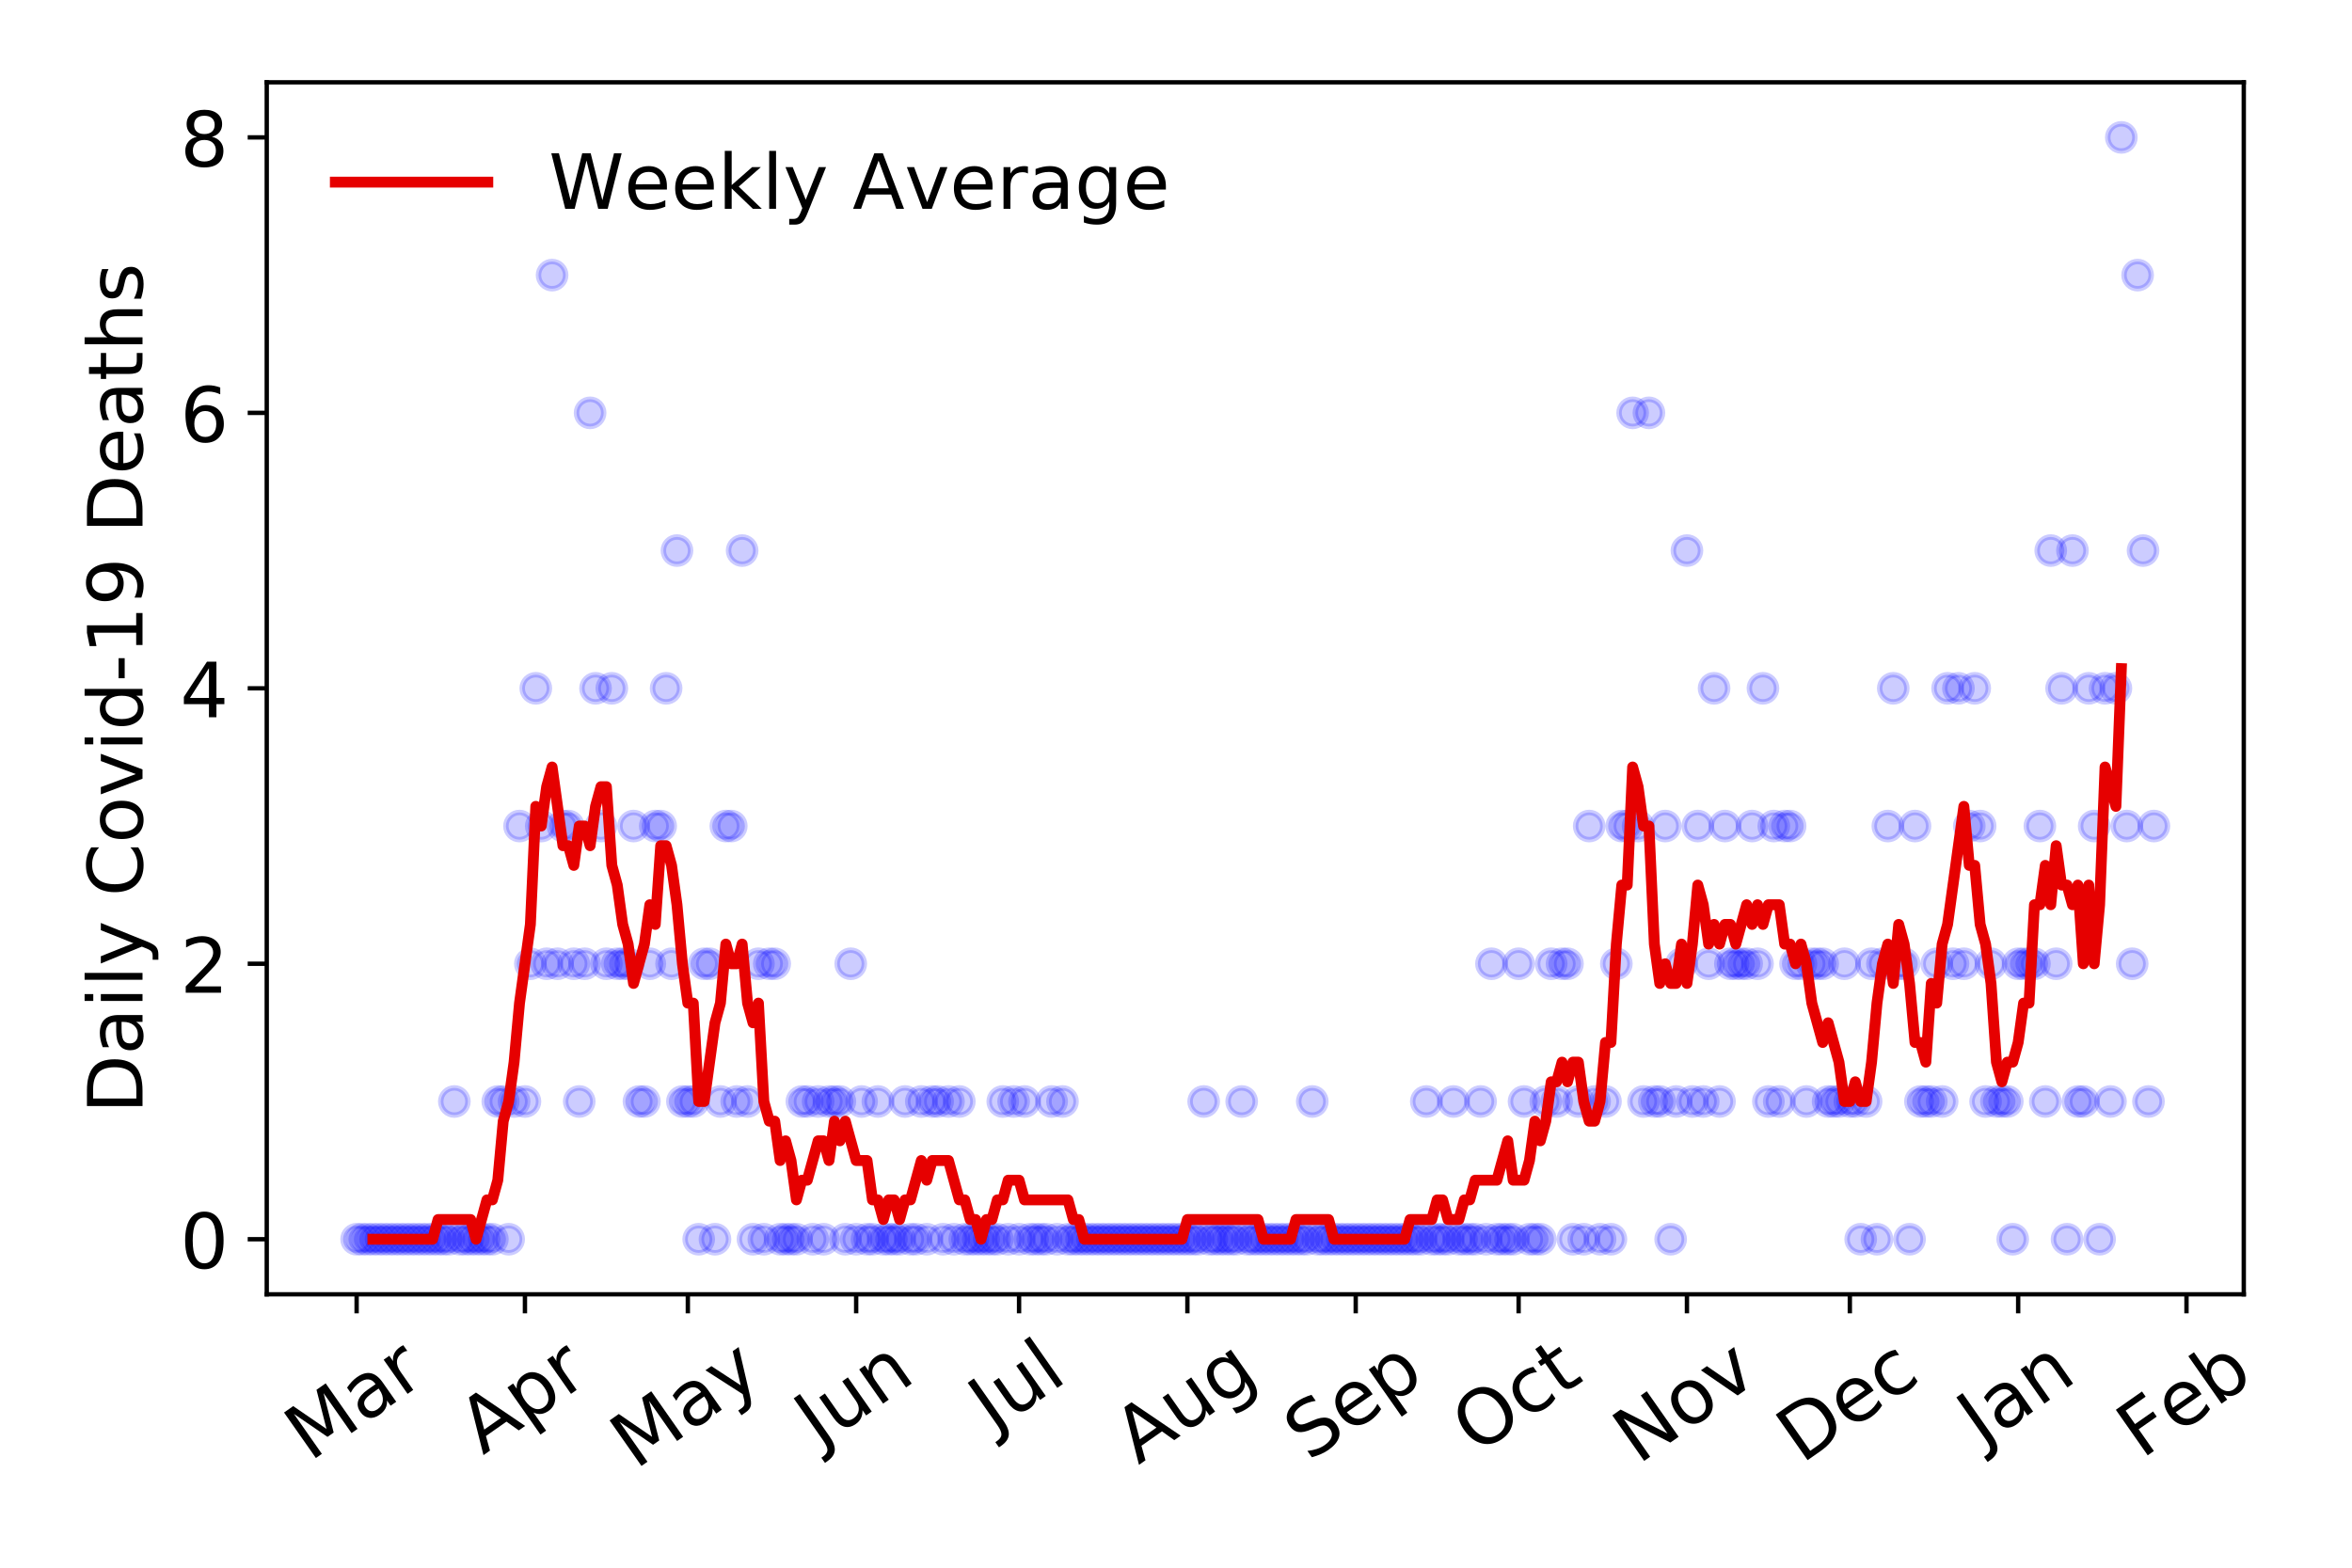 <?xml version="1.0" encoding="utf-8" standalone="no"?>
<!DOCTYPE svg PUBLIC "-//W3C//DTD SVG 1.1//EN"
  "http://www.w3.org/Graphics/SVG/1.1/DTD/svg11.dtd">
<!-- Created with matplotlib (https://matplotlib.org/) -->
<svg height="288pt" version="1.1" viewBox="0 0 432 288" width="432pt" xmlns="http://www.w3.org/2000/svg" xmlns:xlink="http://www.w3.org/1999/xlink">
 <defs>
  <style type="text/css">
*{stroke-linecap:butt;stroke-linejoin:round;}
  </style>
 </defs>
 <g id="figure_1">
  <g id="patch_1">
   <path d="M 0 288 
L 432 288 
L 432 0 
L 0 0 
z
" style="fill:#ffffff;"/>
  </g>
  <g id="axes_1">
   <g id="patch_2">
    <path d="M 48.995 237.778 
L 412.122 237.778 
L 412.122 15.12 
L 48.995 15.12 
z
" style="fill:#ffffff;"/>
   </g>
   <g id="matplotlib.axis_1">
    <g id="xtick_1">
     <g id="line2d_1">
      <defs>
       <path d="M 0 0 
L 0 3.5 
" id="mbd7403ba47" style="stroke:#000000;stroke-width:0.8;"/>
      </defs>
      <g>
       <use style="stroke:#000000;stroke-width:0.8;" x="65.501" xlink:href="#mbd7403ba47" y="237.778"/>
      </g>
     </g>
     <g id="text_1">
      <!-- Mar -->
      <defs>
       <path d="M 9.812 72.906 
L 24.516 72.906 
L 43.109 23.297 
L 61.812 72.906 
L 76.516 72.906 
L 76.516 0 
L 66.891 0 
L 66.891 64.016 
L 48.094 14.016 
L 38.188 14.016 
L 19.391 64.016 
L 19.391 0 
L 9.812 0 
z
" id="DejaVuSans-77"/>
       <path d="M 34.281 27.484 
Q 23.391 27.484 19.188 25 
Q 14.984 22.516 14.984 16.5 
Q 14.984 11.719 18.141 8.906 
Q 21.297 6.109 26.703 6.109 
Q 34.188 6.109 38.703 11.406 
Q 43.219 16.703 43.219 25.484 
L 43.219 27.484 
z
M 52.203 31.203 
L 52.203 0 
L 43.219 0 
L 43.219 8.297 
Q 40.141 3.328 35.547 0.953 
Q 30.953 -1.422 24.312 -1.422 
Q 15.922 -1.422 10.953 3.297 
Q 6 8.016 6 15.922 
Q 6 25.141 12.172 29.828 
Q 18.359 34.516 30.609 34.516 
L 43.219 34.516 
L 43.219 35.406 
Q 43.219 41.609 39.141 45 
Q 35.062 48.391 27.688 48.391 
Q 23 48.391 18.547 47.266 
Q 14.109 46.141 10.016 43.891 
L 10.016 52.203 
Q 14.938 54.109 19.578 55.047 
Q 24.219 56 28.609 56 
Q 40.484 56 46.344 49.844 
Q 52.203 43.703 52.203 31.203 
z
" id="DejaVuSans-97"/>
       <path d="M 41.109 46.297 
Q 39.594 47.172 37.812 47.578 
Q 36.031 48 33.891 48 
Q 26.266 48 22.188 43.047 
Q 18.109 38.094 18.109 28.812 
L 18.109 0 
L 9.078 0 
L 9.078 54.688 
L 18.109 54.688 
L 18.109 46.188 
Q 20.953 51.172 25.484 53.578 
Q 30.031 56 36.531 56 
Q 37.453 56 38.578 55.875 
Q 39.703 55.766 41.062 55.516 
z
" id="DejaVuSans-114"/>
      </defs>
      <g transform="translate(56.898 268.643)rotate(-35)scale(0.14 -0.14)">
       <use xlink:href="#DejaVuSans-77"/>
       <use x="86.279" xlink:href="#DejaVuSans-97"/>
       <use x="147.559" xlink:href="#DejaVuSans-114"/>
      </g>
     </g>
    </g>
    <g id="xtick_2">
     <g id="line2d_2">
      <g>
       <use style="stroke:#000000;stroke-width:0.8;" x="96.418" xlink:href="#mbd7403ba47" y="237.778"/>
      </g>
     </g>
     <g id="text_2">
      <!-- Apr -->
      <defs>
       <path d="M 34.188 63.188 
L 20.797 26.906 
L 47.609 26.906 
z
M 28.609 72.906 
L 39.797 72.906 
L 67.578 0 
L 57.328 0 
L 50.688 18.703 
L 17.828 18.703 
L 11.188 0 
L 0.781 0 
z
" id="DejaVuSans-65"/>
       <path d="M 18.109 8.203 
L 18.109 -20.797 
L 9.078 -20.797 
L 9.078 54.688 
L 18.109 54.688 
L 18.109 46.391 
Q 20.953 51.266 25.266 53.625 
Q 29.594 56 35.594 56 
Q 45.562 56 51.781 48.094 
Q 58.016 40.188 58.016 27.297 
Q 58.016 14.406 51.781 6.484 
Q 45.562 -1.422 35.594 -1.422 
Q 29.594 -1.422 25.266 0.953 
Q 20.953 3.328 18.109 8.203 
z
M 48.688 27.297 
Q 48.688 37.203 44.609 42.844 
Q 40.531 48.484 33.406 48.484 
Q 26.266 48.484 22.188 42.844 
Q 18.109 37.203 18.109 27.297 
Q 18.109 17.391 22.188 11.75 
Q 26.266 6.109 33.406 6.109 
Q 40.531 6.109 44.609 11.75 
Q 48.688 17.391 48.688 27.297 
z
" id="DejaVuSans-112"/>
      </defs>
      <g transform="translate(88.714 267.384)rotate(-35)scale(0.14 -0.14)">
       <use xlink:href="#DejaVuSans-65"/>
       <use x="68.408" xlink:href="#DejaVuSans-112"/>
       <use x="131.885" xlink:href="#DejaVuSans-114"/>
      </g>
     </g>
    </g>
    <g id="xtick_3">
     <g id="line2d_3">
      <g>
       <use style="stroke:#000000;stroke-width:0.8;" x="126.338" xlink:href="#mbd7403ba47" y="237.778"/>
      </g>
     </g>
     <g id="text_3">
      <!-- May -->
      <defs>
       <path d="M 32.172 -5.078 
Q 28.375 -14.844 24.75 -17.812 
Q 21.141 -20.797 15.094 -20.797 
L 7.906 -20.797 
L 7.906 -13.281 
L 13.188 -13.281 
Q 16.891 -13.281 18.938 -11.516 
Q 21 -9.766 23.484 -3.219 
L 25.094 0.875 
L 2.984 54.688 
L 12.5 54.688 
L 29.594 11.922 
L 46.688 54.688 
L 56.203 54.688 
z
" id="DejaVuSans-121"/>
      </defs>
      <g transform="translate(116.698 270.094)rotate(-35)scale(0.14 -0.14)">
       <use xlink:href="#DejaVuSans-77"/>
       <use x="86.279" xlink:href="#DejaVuSans-97"/>
       <use x="147.559" xlink:href="#DejaVuSans-121"/>
      </g>
     </g>
    </g>
    <g id="xtick_4">
     <g id="line2d_4">
      <g>
       <use style="stroke:#000000;stroke-width:0.8;" x="157.255" xlink:href="#mbd7403ba47" y="237.778"/>
      </g>
     </g>
     <g id="text_4">
      <!-- Jun -->
      <defs>
       <path d="M 9.812 72.906 
L 19.672 72.906 
L 19.672 5.078 
Q 19.672 -8.109 14.672 -14.062 
Q 9.672 -20.016 -1.422 -20.016 
L -5.172 -20.016 
L -5.172 -11.719 
L -2.094 -11.719 
Q 4.438 -11.719 7.125 -8.047 
Q 9.812 -4.391 9.812 5.078 
z
" id="DejaVuSans-74"/>
       <path d="M 8.5 21.578 
L 8.5 54.688 
L 17.484 54.688 
L 17.484 21.922 
Q 17.484 14.156 20.5 10.266 
Q 23.531 6.391 29.594 6.391 
Q 36.859 6.391 41.078 11.031 
Q 45.312 15.672 45.312 23.688 
L 45.312 54.688 
L 54.297 54.688 
L 54.297 0 
L 45.312 0 
L 45.312 8.406 
Q 42.047 3.422 37.719 1 
Q 33.406 -1.422 27.688 -1.422 
Q 18.266 -1.422 13.375 4.438 
Q 8.5 10.297 8.5 21.578 
z
M 31.109 56 
z
" id="DejaVuSans-117"/>
       <path d="M 54.891 33.016 
L 54.891 0 
L 45.906 0 
L 45.906 32.719 
Q 45.906 40.484 42.875 44.328 
Q 39.844 48.188 33.797 48.188 
Q 26.516 48.188 22.312 43.547 
Q 18.109 38.922 18.109 30.906 
L 18.109 0 
L 9.078 0 
L 9.078 54.688 
L 18.109 54.688 
L 18.109 46.188 
Q 21.344 51.125 25.703 53.562 
Q 30.078 56 35.797 56 
Q 45.219 56 50.047 50.172 
Q 54.891 44.344 54.891 33.016 
z
" id="DejaVuSans-110"/>
      </defs>
      <g transform="translate(150.511 266.039)rotate(-35)scale(0.14 -0.14)">
       <use xlink:href="#DejaVuSans-74"/>
       <use x="29.492" xlink:href="#DejaVuSans-117"/>
       <use x="92.871" xlink:href="#DejaVuSans-110"/>
      </g>
     </g>
    </g>
    <g id="xtick_5">
     <g id="line2d_5">
      <g>
       <use style="stroke:#000000;stroke-width:0.8;" x="187.175" xlink:href="#mbd7403ba47" y="237.778"/>
      </g>
     </g>
     <g id="text_5">
      <!-- Jul -->
      <defs>
       <path d="M 9.422 75.984 
L 18.406 75.984 
L 18.406 0 
L 9.422 0 
z
" id="DejaVuSans-108"/>
      </defs>
      <g transform="translate(182.472 263.181)rotate(-35)scale(0.14 -0.14)">
       <use xlink:href="#DejaVuSans-74"/>
       <use x="29.492" xlink:href="#DejaVuSans-117"/>
       <use x="92.871" xlink:href="#DejaVuSans-108"/>
      </g>
     </g>
    </g>
    <g id="xtick_6">
     <g id="line2d_6">
      <g>
       <use style="stroke:#000000;stroke-width:0.8;" x="218.092" xlink:href="#mbd7403ba47" y="237.778"/>
      </g>
     </g>
     <g id="text_6">
      <!-- Aug -->
      <defs>
       <path d="M 45.406 27.984 
Q 45.406 37.75 41.375 43.109 
Q 37.359 48.484 30.078 48.484 
Q 22.859 48.484 18.828 43.109 
Q 14.797 37.75 14.797 27.984 
Q 14.797 18.266 18.828 12.891 
Q 22.859 7.516 30.078 7.516 
Q 37.359 7.516 41.375 12.891 
Q 45.406 18.266 45.406 27.984 
z
M 54.391 6.781 
Q 54.391 -7.172 48.188 -13.984 
Q 42 -20.797 29.203 -20.797 
Q 24.469 -20.797 20.266 -20.094 
Q 16.062 -19.391 12.109 -17.922 
L 12.109 -9.188 
Q 16.062 -11.328 19.922 -12.344 
Q 23.781 -13.375 27.781 -13.375 
Q 36.625 -13.375 41.016 -8.766 
Q 45.406 -4.156 45.406 5.172 
L 45.406 9.625 
Q 42.625 4.781 38.281 2.391 
Q 33.938 0 27.875 0 
Q 17.828 0 11.672 7.656 
Q 5.516 15.328 5.516 27.984 
Q 5.516 40.672 11.672 48.328 
Q 17.828 56 27.875 56 
Q 33.938 56 38.281 53.609 
Q 42.625 51.219 45.406 46.391 
L 45.406 54.688 
L 54.391 54.688 
z
" id="DejaVuSans-103"/>
      </defs>
      <g transform="translate(209.111 269.172)rotate(-35)scale(0.14 -0.14)">
       <use xlink:href="#DejaVuSans-65"/>
       <use x="68.408" xlink:href="#DejaVuSans-117"/>
       <use x="131.787" xlink:href="#DejaVuSans-103"/>
      </g>
     </g>
    </g>
    <g id="xtick_7">
     <g id="line2d_7">
      <g>
       <use style="stroke:#000000;stroke-width:0.8;" x="249.009" xlink:href="#mbd7403ba47" y="237.778"/>
      </g>
     </g>
     <g id="text_7">
      <!-- Sep -->
      <defs>
       <path d="M 53.516 70.516 
L 53.516 60.891 
Q 47.906 63.578 42.922 64.891 
Q 37.938 66.219 33.297 66.219 
Q 25.25 66.219 20.875 63.094 
Q 16.5 59.969 16.5 54.203 
Q 16.5 49.359 19.406 46.891 
Q 22.312 44.438 30.422 42.922 
L 36.375 41.703 
Q 47.406 39.594 52.656 34.297 
Q 57.906 29 57.906 20.125 
Q 57.906 9.516 50.797 4.047 
Q 43.703 -1.422 29.984 -1.422 
Q 24.812 -1.422 18.969 -0.25 
Q 13.141 0.922 6.891 3.219 
L 6.891 13.375 
Q 12.891 10.016 18.656 8.297 
Q 24.422 6.594 29.984 6.594 
Q 38.422 6.594 43.016 9.906 
Q 47.609 13.234 47.609 19.391 
Q 47.609 24.75 44.312 27.781 
Q 41.016 30.812 33.5 32.328 
L 27.484 33.5 
Q 16.453 35.688 11.516 40.375 
Q 6.594 45.062 6.594 53.422 
Q 6.594 63.094 13.406 68.656 
Q 20.219 74.219 32.172 74.219 
Q 37.312 74.219 42.625 73.281 
Q 47.953 72.359 53.516 70.516 
z
" id="DejaVuSans-83"/>
       <path d="M 56.203 29.594 
L 56.203 25.203 
L 14.891 25.203 
Q 15.484 15.922 20.484 11.062 
Q 25.484 6.203 34.422 6.203 
Q 39.594 6.203 44.453 7.469 
Q 49.312 8.734 54.109 11.281 
L 54.109 2.781 
Q 49.266 0.734 44.188 -0.344 
Q 39.109 -1.422 33.891 -1.422 
Q 20.797 -1.422 13.156 6.188 
Q 5.516 13.812 5.516 26.812 
Q 5.516 40.234 12.766 48.109 
Q 20.016 56 32.328 56 
Q 43.359 56 49.781 48.891 
Q 56.203 41.797 56.203 29.594 
z
M 47.219 32.234 
Q 47.125 39.594 43.094 43.984 
Q 39.062 48.391 32.422 48.391 
Q 24.906 48.391 20.391 44.141 
Q 15.875 39.891 15.188 32.172 
z
" id="DejaVuSans-101"/>
      </defs>
      <g transform="translate(240.416 268.629)rotate(-35)scale(0.14 -0.14)">
       <use xlink:href="#DejaVuSans-83"/>
       <use x="63.477" xlink:href="#DejaVuSans-101"/>
       <use x="125" xlink:href="#DejaVuSans-112"/>
      </g>
     </g>
    </g>
    <g id="xtick_8">
     <g id="line2d_8">
      <g>
       <use style="stroke:#000000;stroke-width:0.8;" x="278.929" xlink:href="#mbd7403ba47" y="237.778"/>
      </g>
     </g>
     <g id="text_8">
      <!-- Oct -->
      <defs>
       <path d="M 39.406 66.219 
Q 28.656 66.219 22.328 58.203 
Q 16.016 50.203 16.016 36.375 
Q 16.016 22.609 22.328 14.594 
Q 28.656 6.594 39.406 6.594 
Q 50.141 6.594 56.422 14.594 
Q 62.703 22.609 62.703 36.375 
Q 62.703 50.203 56.422 58.203 
Q 50.141 66.219 39.406 66.219 
z
M 39.406 74.219 
Q 54.734 74.219 63.906 63.938 
Q 73.094 53.656 73.094 36.375 
Q 73.094 19.141 63.906 8.859 
Q 54.734 -1.422 39.406 -1.422 
Q 24.031 -1.422 14.812 8.828 
Q 5.609 19.094 5.609 36.375 
Q 5.609 53.656 14.812 63.938 
Q 24.031 74.219 39.406 74.219 
z
" id="DejaVuSans-79"/>
       <path d="M 48.781 52.594 
L 48.781 44.188 
Q 44.969 46.297 41.141 47.344 
Q 37.312 48.391 33.406 48.391 
Q 24.656 48.391 19.812 42.844 
Q 14.984 37.312 14.984 27.297 
Q 14.984 17.281 19.812 11.734 
Q 24.656 6.203 33.406 6.203 
Q 37.312 6.203 41.141 7.25 
Q 44.969 8.297 48.781 10.406 
L 48.781 2.094 
Q 45.016 0.344 40.984 -0.531 
Q 36.969 -1.422 32.422 -1.422 
Q 20.062 -1.422 12.781 6.344 
Q 5.516 14.109 5.516 27.297 
Q 5.516 40.672 12.859 48.328 
Q 20.219 56 33.016 56 
Q 37.156 56 41.109 55.141 
Q 45.062 54.297 48.781 52.594 
z
" id="DejaVuSans-99"/>
       <path d="M 18.312 70.219 
L 18.312 54.688 
L 36.812 54.688 
L 36.812 47.703 
L 18.312 47.703 
L 18.312 18.016 
Q 18.312 11.328 20.141 9.422 
Q 21.969 7.516 27.594 7.516 
L 36.812 7.516 
L 36.812 0 
L 27.594 0 
Q 17.188 0 13.234 3.875 
Q 9.281 7.766 9.281 18.016 
L 9.281 47.703 
L 2.688 47.703 
L 2.688 54.688 
L 9.281 54.688 
L 9.281 70.219 
z
" id="DejaVuSans-116"/>
      </defs>
      <g transform="translate(271.23 267.377)rotate(-35)scale(0.14 -0.14)">
       <use xlink:href="#DejaVuSans-79"/>
       <use x="78.711" xlink:href="#DejaVuSans-99"/>
       <use x="133.691" xlink:href="#DejaVuSans-116"/>
      </g>
     </g>
    </g>
    <g id="xtick_9">
     <g id="line2d_9">
      <g>
       <use style="stroke:#000000;stroke-width:0.8;" x="309.846" xlink:href="#mbd7403ba47" y="237.778"/>
      </g>
     </g>
     <g id="text_9">
      <!-- Nov -->
      <defs>
       <path d="M 9.812 72.906 
L 23.094 72.906 
L 55.422 11.922 
L 55.422 72.906 
L 64.984 72.906 
L 64.984 0 
L 51.703 0 
L 19.391 60.984 
L 19.391 0 
L 9.812 0 
z
" id="DejaVuSans-78"/>
       <path d="M 30.609 48.391 
Q 23.391 48.391 19.188 42.75 
Q 14.984 37.109 14.984 27.297 
Q 14.984 17.484 19.156 11.844 
Q 23.344 6.203 30.609 6.203 
Q 37.797 6.203 41.984 11.859 
Q 46.188 17.531 46.188 27.297 
Q 46.188 37.016 41.984 42.703 
Q 37.797 48.391 30.609 48.391 
z
M 30.609 56 
Q 42.328 56 49.016 48.375 
Q 55.719 40.766 55.719 27.297 
Q 55.719 13.875 49.016 6.219 
Q 42.328 -1.422 30.609 -1.422 
Q 18.844 -1.422 12.172 6.219 
Q 5.516 13.875 5.516 27.297 
Q 5.516 40.766 12.172 48.375 
Q 18.844 56 30.609 56 
z
" id="DejaVuSans-111"/>
       <path d="M 2.984 54.688 
L 12.5 54.688 
L 29.594 8.797 
L 46.688 54.688 
L 56.203 54.688 
L 35.688 0 
L 23.484 0 
z
" id="DejaVuSans-118"/>
      </defs>
      <g transform="translate(300.87 269.166)rotate(-35)scale(0.14 -0.14)">
       <use xlink:href="#DejaVuSans-78"/>
       <use x="74.805" xlink:href="#DejaVuSans-111"/>
       <use x="135.986" xlink:href="#DejaVuSans-118"/>
      </g>
     </g>
    </g>
    <g id="xtick_10">
     <g id="line2d_10">
      <g>
       <use style="stroke:#000000;stroke-width:0.8;" x="339.766" xlink:href="#mbd7403ba47" y="237.778"/>
      </g>
     </g>
     <g id="text_10">
      <!-- Dec -->
      <defs>
       <path d="M 19.672 64.797 
L 19.672 8.109 
L 31.594 8.109 
Q 46.688 8.109 53.688 14.938 
Q 60.688 21.781 60.688 36.531 
Q 60.688 51.172 53.688 57.984 
Q 46.688 64.797 31.594 64.797 
z
M 9.812 72.906 
L 30.078 72.906 
Q 51.266 72.906 61.172 64.094 
Q 71.094 55.281 71.094 36.531 
Q 71.094 17.672 61.125 8.828 
Q 51.172 0 30.078 0 
L 9.812 0 
z
" id="DejaVuSans-68"/>
      </defs>
      <g transform="translate(330.885 269.032)rotate(-35)scale(0.14 -0.14)">
       <use xlink:href="#DejaVuSans-68"/>
       <use x="77.002" xlink:href="#DejaVuSans-101"/>
       <use x="138.525" xlink:href="#DejaVuSans-99"/>
      </g>
     </g>
    </g>
    <g id="xtick_11">
     <g id="line2d_11">
      <g>
       <use style="stroke:#000000;stroke-width:0.8;" x="370.683" xlink:href="#mbd7403ba47" y="237.778"/>
      </g>
     </g>
     <g id="text_11">
      <!-- Jan -->
      <g transform="translate(364.059 265.871)rotate(-35)scale(0.14 -0.14)">
       <use xlink:href="#DejaVuSans-74"/>
       <use x="29.492" xlink:href="#DejaVuSans-97"/>
       <use x="90.771" xlink:href="#DejaVuSans-110"/>
      </g>
     </g>
    </g>
    <g id="xtick_12">
     <g id="line2d_12">
      <g>
       <use style="stroke:#000000;stroke-width:0.8;" x="401.6" xlink:href="#mbd7403ba47" y="237.778"/>
      </g>
     </g>
     <g id="text_12">
      <!-- Feb -->
      <defs>
       <path d="M 9.812 72.906 
L 51.703 72.906 
L 51.703 64.594 
L 19.672 64.594 
L 19.672 43.109 
L 48.578 43.109 
L 48.578 34.812 
L 19.672 34.812 
L 19.672 0 
L 9.812 0 
z
" id="DejaVuSans-70"/>
       <path d="M 48.688 27.297 
Q 48.688 37.203 44.609 42.844 
Q 40.531 48.484 33.406 48.484 
Q 26.266 48.484 22.188 42.844 
Q 18.109 37.203 18.109 27.297 
Q 18.109 17.391 22.188 11.75 
Q 26.266 6.109 33.406 6.109 
Q 40.531 6.109 44.609 11.75 
Q 48.688 17.391 48.688 27.297 
z
M 18.109 46.391 
Q 20.953 51.266 25.266 53.625 
Q 29.594 56 35.594 56 
Q 45.562 56 51.781 48.094 
Q 58.016 40.188 58.016 27.297 
Q 58.016 14.406 51.781 6.484 
Q 45.562 -1.422 35.594 -1.422 
Q 29.594 -1.422 25.266 0.953 
Q 20.953 3.328 18.109 8.203 
L 18.109 0 
L 9.078 0 
L 9.078 75.984 
L 18.109 75.984 
z
" id="DejaVuSans-98"/>
      </defs>
      <g transform="translate(393.354 268.143)rotate(-35)scale(0.14 -0.14)">
       <use xlink:href="#DejaVuSans-70"/>
       <use x="57.441" xlink:href="#DejaVuSans-101"/>
       <use x="118.965" xlink:href="#DejaVuSans-98"/>
      </g>
     </g>
    </g>
   </g>
   <g id="matplotlib.axis_2">
    <g id="ytick_1">
     <g id="line2d_13">
      <defs>
       <path d="M 0 0 
L -3.5 0 
" id="m3ea758eb1e" style="stroke:#000000;stroke-width:0.8;"/>
      </defs>
      <g>
       <use style="stroke:#000000;stroke-width:0.8;" x="48.995" xlink:href="#m3ea758eb1e" y="227.657"/>
      </g>
     </g>
     <g id="text_13">
      <!-- 0 -->
      <defs>
       <path d="M 31.781 66.406 
Q 24.172 66.406 20.328 58.906 
Q 16.5 51.422 16.5 36.375 
Q 16.5 21.391 20.328 13.891 
Q 24.172 6.391 31.781 6.391 
Q 39.453 6.391 43.281 13.891 
Q 47.125 21.391 47.125 36.375 
Q 47.125 51.422 43.281 58.906 
Q 39.453 66.406 31.781 66.406 
z
M 31.781 74.219 
Q 44.047 74.219 50.516 64.516 
Q 56.984 54.828 56.984 36.375 
Q 56.984 17.969 50.516 8.266 
Q 44.047 -1.422 31.781 -1.422 
Q 19.531 -1.422 13.062 8.266 
Q 6.594 17.969 6.594 36.375 
Q 6.594 54.828 13.062 64.516 
Q 19.531 74.219 31.781 74.219 
z
" id="DejaVuSans-48"/>
      </defs>
      <g transform="translate(33.087 232.976)scale(0.14 -0.14)">
       <use xlink:href="#DejaVuSans-48"/>
      </g>
     </g>
    </g>
    <g id="ytick_2">
     <g id="line2d_14">
      <g>
       <use style="stroke:#000000;stroke-width:0.8;" x="48.995" xlink:href="#m3ea758eb1e" y="177.053"/>
      </g>
     </g>
     <g id="text_14">
      <!-- 2 -->
      <defs>
       <path d="M 19.188 8.297 
L 53.609 8.297 
L 53.609 0 
L 7.328 0 
L 7.328 8.297 
Q 12.938 14.109 22.625 23.891 
Q 32.328 33.688 34.812 36.531 
Q 39.547 41.844 41.422 45.531 
Q 43.312 49.219 43.312 52.781 
Q 43.312 58.594 39.234 62.25 
Q 35.156 65.922 28.609 65.922 
Q 23.969 65.922 18.812 64.312 
Q 13.672 62.703 7.812 59.422 
L 7.812 69.391 
Q 13.766 71.781 18.938 73 
Q 24.125 74.219 28.422 74.219 
Q 39.75 74.219 46.484 68.547 
Q 53.219 62.891 53.219 53.422 
Q 53.219 48.922 51.531 44.891 
Q 49.859 40.875 45.406 35.406 
Q 44.188 33.984 37.641 27.219 
Q 31.109 20.453 19.188 8.297 
z
" id="DejaVuSans-50"/>
      </defs>
      <g transform="translate(33.087 182.372)scale(0.14 -0.14)">
       <use xlink:href="#DejaVuSans-50"/>
      </g>
     </g>
    </g>
    <g id="ytick_3">
     <g id="line2d_15">
      <g>
       <use style="stroke:#000000;stroke-width:0.8;" x="48.995" xlink:href="#m3ea758eb1e" y="126.449"/>
      </g>
     </g>
     <g id="text_15">
      <!-- 4 -->
      <defs>
       <path d="M 37.797 64.312 
L 12.891 25.391 
L 37.797 25.391 
z
M 35.203 72.906 
L 47.609 72.906 
L 47.609 25.391 
L 58.016 25.391 
L 58.016 17.188 
L 47.609 17.188 
L 47.609 0 
L 37.797 0 
L 37.797 17.188 
L 4.891 17.188 
L 4.891 26.703 
z
" id="DejaVuSans-52"/>
      </defs>
      <g transform="translate(33.087 131.768)scale(0.14 -0.14)">
       <use xlink:href="#DejaVuSans-52"/>
      </g>
     </g>
    </g>
    <g id="ytick_4">
     <g id="line2d_16">
      <g>
       <use style="stroke:#000000;stroke-width:0.8;" x="48.995" xlink:href="#m3ea758eb1e" y="75.845"/>
      </g>
     </g>
     <g id="text_16">
      <!-- 6 -->
      <defs>
       <path d="M 33.016 40.375 
Q 26.375 40.375 22.484 35.828 
Q 18.609 31.297 18.609 23.391 
Q 18.609 15.531 22.484 10.953 
Q 26.375 6.391 33.016 6.391 
Q 39.656 6.391 43.531 10.953 
Q 47.406 15.531 47.406 23.391 
Q 47.406 31.297 43.531 35.828 
Q 39.656 40.375 33.016 40.375 
z
M 52.594 71.297 
L 52.594 62.312 
Q 48.875 64.062 45.094 64.984 
Q 41.312 65.922 37.594 65.922 
Q 27.828 65.922 22.672 59.328 
Q 17.531 52.734 16.797 39.406 
Q 19.672 43.656 24.016 45.922 
Q 28.375 48.188 33.594 48.188 
Q 44.578 48.188 50.953 41.516 
Q 57.328 34.859 57.328 23.391 
Q 57.328 12.156 50.688 5.359 
Q 44.047 -1.422 33.016 -1.422 
Q 20.359 -1.422 13.672 8.266 
Q 6.984 17.969 6.984 36.375 
Q 6.984 53.656 15.188 63.938 
Q 23.391 74.219 37.203 74.219 
Q 40.922 74.219 44.703 73.484 
Q 48.484 72.75 52.594 71.297 
z
" id="DejaVuSans-54"/>
      </defs>
      <g transform="translate(33.087 81.164)scale(0.14 -0.14)">
       <use xlink:href="#DejaVuSans-54"/>
      </g>
     </g>
    </g>
    <g id="ytick_5">
     <g id="line2d_17">
      <g>
       <use style="stroke:#000000;stroke-width:0.8;" x="48.995" xlink:href="#m3ea758eb1e" y="25.241"/>
      </g>
     </g>
     <g id="text_17">
      <!-- 8 -->
      <defs>
       <path d="M 31.781 34.625 
Q 24.75 34.625 20.719 30.859 
Q 16.703 27.094 16.703 20.516 
Q 16.703 13.922 20.719 10.156 
Q 24.75 6.391 31.781 6.391 
Q 38.812 6.391 42.859 10.172 
Q 46.922 13.969 46.922 20.516 
Q 46.922 27.094 42.891 30.859 
Q 38.875 34.625 31.781 34.625 
z
M 21.922 38.812 
Q 15.578 40.375 12.031 44.719 
Q 8.5 49.078 8.5 55.328 
Q 8.5 64.062 14.719 69.141 
Q 20.953 74.219 31.781 74.219 
Q 42.672 74.219 48.875 69.141 
Q 55.078 64.062 55.078 55.328 
Q 55.078 49.078 51.531 44.719 
Q 48 40.375 41.703 38.812 
Q 48.828 37.156 52.797 32.312 
Q 56.781 27.484 56.781 20.516 
Q 56.781 9.906 50.312 4.234 
Q 43.844 -1.422 31.781 -1.422 
Q 19.734 -1.422 13.25 4.234 
Q 6.781 9.906 6.781 20.516 
Q 6.781 27.484 10.781 32.312 
Q 14.797 37.156 21.922 38.812 
z
M 18.312 54.391 
Q 18.312 48.734 21.844 45.562 
Q 25.391 42.391 31.781 42.391 
Q 38.141 42.391 41.719 45.562 
Q 45.312 48.734 45.312 54.391 
Q 45.312 60.062 41.719 63.234 
Q 38.141 66.406 31.781 66.406 
Q 25.391 66.406 21.844 63.234 
Q 18.312 60.062 18.312 54.391 
z
" id="DejaVuSans-56"/>
      </defs>
      <g transform="translate(33.087 30.56)scale(0.14 -0.14)">
       <use xlink:href="#DejaVuSans-56"/>
      </g>
     </g>
    </g>
    <g id="text_18">
     <!-- Daily Covid-19 Deaths -->
     <defs>
      <path d="M 9.422 54.688 
L 18.406 54.688 
L 18.406 0 
L 9.422 0 
z
M 9.422 75.984 
L 18.406 75.984 
L 18.406 64.594 
L 9.422 64.594 
z
" id="DejaVuSans-105"/>
      <path id="DejaVuSans-32"/>
      <path d="M 64.406 67.281 
L 64.406 56.891 
Q 59.422 61.531 53.781 63.812 
Q 48.141 66.109 41.797 66.109 
Q 29.297 66.109 22.656 58.469 
Q 16.016 50.828 16.016 36.375 
Q 16.016 21.969 22.656 14.328 
Q 29.297 6.688 41.797 6.688 
Q 48.141 6.688 53.781 8.984 
Q 59.422 11.281 64.406 15.922 
L 64.406 5.609 
Q 59.234 2.094 53.438 0.328 
Q 47.656 -1.422 41.219 -1.422 
Q 24.656 -1.422 15.125 8.703 
Q 5.609 18.844 5.609 36.375 
Q 5.609 53.953 15.125 64.078 
Q 24.656 74.219 41.219 74.219 
Q 47.75 74.219 53.531 72.484 
Q 59.328 70.75 64.406 67.281 
z
" id="DejaVuSans-67"/>
      <path d="M 45.406 46.391 
L 45.406 75.984 
L 54.391 75.984 
L 54.391 0 
L 45.406 0 
L 45.406 8.203 
Q 42.578 3.328 38.25 0.953 
Q 33.938 -1.422 27.875 -1.422 
Q 17.969 -1.422 11.734 6.484 
Q 5.516 14.406 5.516 27.297 
Q 5.516 40.188 11.734 48.094 
Q 17.969 56 27.875 56 
Q 33.938 56 38.25 53.625 
Q 42.578 51.266 45.406 46.391 
z
M 14.797 27.297 
Q 14.797 17.391 18.875 11.75 
Q 22.953 6.109 30.078 6.109 
Q 37.203 6.109 41.297 11.75 
Q 45.406 17.391 45.406 27.297 
Q 45.406 37.203 41.297 42.844 
Q 37.203 48.484 30.078 48.484 
Q 22.953 48.484 18.875 42.844 
Q 14.797 37.203 14.797 27.297 
z
" id="DejaVuSans-100"/>
      <path d="M 4.891 31.391 
L 31.203 31.391 
L 31.203 23.391 
L 4.891 23.391 
z
" id="DejaVuSans-45"/>
      <path d="M 12.406 8.297 
L 28.516 8.297 
L 28.516 63.922 
L 10.984 60.406 
L 10.984 69.391 
L 28.422 72.906 
L 38.281 72.906 
L 38.281 8.297 
L 54.391 8.297 
L 54.391 0 
L 12.406 0 
z
" id="DejaVuSans-49"/>
      <path d="M 10.984 1.516 
L 10.984 10.5 
Q 14.703 8.734 18.5 7.812 
Q 22.312 6.891 25.984 6.891 
Q 35.75 6.891 40.891 13.453 
Q 46.047 20.016 46.781 33.406 
Q 43.953 29.203 39.594 26.953 
Q 35.25 24.703 29.984 24.703 
Q 19.047 24.703 12.672 31.312 
Q 6.297 37.938 6.297 49.422 
Q 6.297 60.641 12.938 67.422 
Q 19.578 74.219 30.609 74.219 
Q 43.266 74.219 49.922 64.516 
Q 56.594 54.828 56.594 36.375 
Q 56.594 19.141 48.406 8.859 
Q 40.234 -1.422 26.422 -1.422 
Q 22.703 -1.422 18.891 -0.688 
Q 15.094 0.047 10.984 1.516 
z
M 30.609 32.422 
Q 37.25 32.422 41.125 36.953 
Q 45.016 41.5 45.016 49.422 
Q 45.016 57.281 41.125 61.844 
Q 37.25 66.406 30.609 66.406 
Q 23.969 66.406 20.094 61.844 
Q 16.219 57.281 16.219 49.422 
Q 16.219 41.5 20.094 36.953 
Q 23.969 32.422 30.609 32.422 
z
" id="DejaVuSans-57"/>
      <path d="M 54.891 33.016 
L 54.891 0 
L 45.906 0 
L 45.906 32.719 
Q 45.906 40.484 42.875 44.328 
Q 39.844 48.188 33.797 48.188 
Q 26.516 48.188 22.312 43.547 
Q 18.109 38.922 18.109 30.906 
L 18.109 0 
L 9.078 0 
L 9.078 75.984 
L 18.109 75.984 
L 18.109 46.188 
Q 21.344 51.125 25.703 53.562 
Q 30.078 56 35.797 56 
Q 45.219 56 50.047 50.172 
Q 54.891 44.344 54.891 33.016 
z
" id="DejaVuSans-104"/>
      <path d="M 44.281 53.078 
L 44.281 44.578 
Q 40.484 46.531 36.375 47.5 
Q 32.281 48.484 27.875 48.484 
Q 21.188 48.484 17.844 46.438 
Q 14.5 44.391 14.5 40.281 
Q 14.5 37.156 16.891 35.375 
Q 19.281 33.594 26.516 31.984 
L 29.594 31.297 
Q 39.156 29.25 43.188 25.516 
Q 47.219 21.781 47.219 15.094 
Q 47.219 7.469 41.188 3.016 
Q 35.156 -1.422 24.609 -1.422 
Q 20.219 -1.422 15.453 -0.562 
Q 10.688 0.297 5.422 2 
L 5.422 11.281 
Q 10.406 8.688 15.234 7.391 
Q 20.062 6.109 24.812 6.109 
Q 31.156 6.109 34.562 8.281 
Q 37.984 10.453 37.984 14.406 
Q 37.984 18.062 35.516 20.016 
Q 33.062 21.969 24.703 23.781 
L 21.578 24.516 
Q 13.234 26.266 9.516 29.906 
Q 5.812 33.547 5.812 39.891 
Q 5.812 47.609 11.281 51.797 
Q 16.75 56 26.812 56 
Q 31.781 56 36.172 55.266 
Q 40.578 54.547 44.281 53.078 
z
" id="DejaVuSans-115"/>
     </defs>
     <g transform="translate(26.176 204.56)rotate(-90)scale(0.14 -0.14)">
      <use xlink:href="#DejaVuSans-68"/>
      <use x="77.002" xlink:href="#DejaVuSans-97"/>
      <use x="138.281" xlink:href="#DejaVuSans-105"/>
      <use x="166.064" xlink:href="#DejaVuSans-108"/>
      <use x="193.848" xlink:href="#DejaVuSans-121"/>
      <use x="253.027" xlink:href="#DejaVuSans-32"/>
      <use x="284.814" xlink:href="#DejaVuSans-67"/>
      <use x="354.639" xlink:href="#DejaVuSans-111"/>
      <use x="415.82" xlink:href="#DejaVuSans-118"/>
      <use x="475" xlink:href="#DejaVuSans-105"/>
      <use x="502.783" xlink:href="#DejaVuSans-100"/>
      <use x="566.26" xlink:href="#DejaVuSans-45"/>
      <use x="602.344" xlink:href="#DejaVuSans-49"/>
      <use x="665.967" xlink:href="#DejaVuSans-57"/>
      <use x="729.59" xlink:href="#DejaVuSans-32"/>
      <use x="761.377" xlink:href="#DejaVuSans-68"/>
      <use x="838.379" xlink:href="#DejaVuSans-101"/>
      <use x="899.902" xlink:href="#DejaVuSans-97"/>
      <use x="961.182" xlink:href="#DejaVuSans-116"/>
      <use x="1000.391" xlink:href="#DejaVuSans-104"/>
      <use x="1063.77" xlink:href="#DejaVuSans-115"/>
     </g>
    </g>
   </g>
   <g id="line2d_18">
    <defs>
     <path d="M 0 2.5 
C 0.663 2.5 1.299 2.237 1.768 1.768 
C 2.237 1.299 2.5 0.663 2.5 0 
C 2.5 -0.663 2.237 -1.299 1.768 -1.768 
C 1.299 -2.237 0.663 -2.5 0 -2.5 
C -0.663 -2.5 -1.299 -2.237 -1.768 -1.768 
C -2.237 -1.299 -2.5 -0.663 -2.5 0 
C -2.5 0.663 -2.237 1.299 -1.768 1.768 
C -1.299 2.237 -0.663 2.5 0 2.5 
z
" id="mc16f12420e" style="stroke:#0000ff;stroke-opacity:0.2;"/>
    </defs>
    <g clip-path="url(#p2df3ed5525)">
     <use style="fill:#0000ff;fill-opacity:0.2;stroke:#0000ff;stroke-opacity:0.2;" x="65.501" xlink:href="#mc16f12420e" y="227.657"/>
     <use style="fill:#0000ff;fill-opacity:0.2;stroke:#0000ff;stroke-opacity:0.2;" x="66.498" xlink:href="#mc16f12420e" y="227.657"/>
     <use style="fill:#0000ff;fill-opacity:0.2;stroke:#0000ff;stroke-opacity:0.2;" x="67.495" xlink:href="#mc16f12420e" y="227.657"/>
     <use style="fill:#0000ff;fill-opacity:0.2;stroke:#0000ff;stroke-opacity:0.2;" x="68.493" xlink:href="#mc16f12420e" y="227.657"/>
     <use style="fill:#0000ff;fill-opacity:0.2;stroke:#0000ff;stroke-opacity:0.2;" x="69.49" xlink:href="#mc16f12420e" y="227.657"/>
     <use style="fill:#0000ff;fill-opacity:0.2;stroke:#0000ff;stroke-opacity:0.2;" x="70.487" xlink:href="#mc16f12420e" y="227.657"/>
     <use style="fill:#0000ff;fill-opacity:0.2;stroke:#0000ff;stroke-opacity:0.2;" x="71.485" xlink:href="#mc16f12420e" y="227.657"/>
     <use style="fill:#0000ff;fill-opacity:0.2;stroke:#0000ff;stroke-opacity:0.2;" x="72.482" xlink:href="#mc16f12420e" y="227.657"/>
     <use style="fill:#0000ff;fill-opacity:0.2;stroke:#0000ff;stroke-opacity:0.2;" x="73.479" xlink:href="#mc16f12420e" y="227.657"/>
     <use style="fill:#0000ff;fill-opacity:0.2;stroke:#0000ff;stroke-opacity:0.2;" x="74.477" xlink:href="#mc16f12420e" y="227.657"/>
     <use style="fill:#0000ff;fill-opacity:0.2;stroke:#0000ff;stroke-opacity:0.2;" x="75.474" xlink:href="#mc16f12420e" y="227.657"/>
     <use style="fill:#0000ff;fill-opacity:0.2;stroke:#0000ff;stroke-opacity:0.2;" x="76.471" xlink:href="#mc16f12420e" y="227.657"/>
     <use style="fill:#0000ff;fill-opacity:0.2;stroke:#0000ff;stroke-opacity:0.2;" x="77.469" xlink:href="#mc16f12420e" y="227.657"/>
     <use style="fill:#0000ff;fill-opacity:0.2;stroke:#0000ff;stroke-opacity:0.2;" x="78.466" xlink:href="#mc16f12420e" y="227.657"/>
     <use style="fill:#0000ff;fill-opacity:0.2;stroke:#0000ff;stroke-opacity:0.2;" x="79.463" xlink:href="#mc16f12420e" y="227.657"/>
     <use style="fill:#0000ff;fill-opacity:0.2;stroke:#0000ff;stroke-opacity:0.2;" x="80.461" xlink:href="#mc16f12420e" y="227.657"/>
     <use style="fill:#0000ff;fill-opacity:0.2;stroke:#0000ff;stroke-opacity:0.2;" x="81.458" xlink:href="#mc16f12420e" y="227.657"/>
     <use style="fill:#0000ff;fill-opacity:0.2;stroke:#0000ff;stroke-opacity:0.2;" x="82.455" xlink:href="#mc16f12420e" y="227.657"/>
     <use style="fill:#0000ff;fill-opacity:0.2;stroke:#0000ff;stroke-opacity:0.2;" x="83.453" xlink:href="#mc16f12420e" y="202.355"/>
     <use style="fill:#0000ff;fill-opacity:0.2;stroke:#0000ff;stroke-opacity:0.2;" x="84.45" xlink:href="#mc16f12420e" y="227.657"/>
     <use style="fill:#0000ff;fill-opacity:0.2;stroke:#0000ff;stroke-opacity:0.2;" x="85.447" xlink:href="#mc16f12420e" y="227.657"/>
     <use style="fill:#0000ff;fill-opacity:0.2;stroke:#0000ff;stroke-opacity:0.2;" x="86.445" xlink:href="#mc16f12420e" y="227.657"/>
     <use style="fill:#0000ff;fill-opacity:0.2;stroke:#0000ff;stroke-opacity:0.2;" x="87.442" xlink:href="#mc16f12420e" y="227.657"/>
     <use style="fill:#0000ff;fill-opacity:0.2;stroke:#0000ff;stroke-opacity:0.2;" x="88.439" xlink:href="#mc16f12420e" y="227.657"/>
     <use style="fill:#0000ff;fill-opacity:0.2;stroke:#0000ff;stroke-opacity:0.2;" x="89.437" xlink:href="#mc16f12420e" y="227.657"/>
     <use style="fill:#0000ff;fill-opacity:0.2;stroke:#0000ff;stroke-opacity:0.2;" x="90.434" xlink:href="#mc16f12420e" y="227.657"/>
     <use style="fill:#0000ff;fill-opacity:0.2;stroke:#0000ff;stroke-opacity:0.2;" x="91.431" xlink:href="#mc16f12420e" y="202.355"/>
     <use style="fill:#0000ff;fill-opacity:0.2;stroke:#0000ff;stroke-opacity:0.2;" x="92.429" xlink:href="#mc16f12420e" y="202.355"/>
     <use style="fill:#0000ff;fill-opacity:0.2;stroke:#0000ff;stroke-opacity:0.2;" x="93.426" xlink:href="#mc16f12420e" y="227.657"/>
     <use style="fill:#0000ff;fill-opacity:0.2;stroke:#0000ff;stroke-opacity:0.2;" x="94.423" xlink:href="#mc16f12420e" y="202.355"/>
     <use style="fill:#0000ff;fill-opacity:0.2;stroke:#0000ff;stroke-opacity:0.2;" x="95.421" xlink:href="#mc16f12420e" y="151.751"/>
     <use style="fill:#0000ff;fill-opacity:0.2;stroke:#0000ff;stroke-opacity:0.2;" x="96.418" xlink:href="#mc16f12420e" y="202.355"/>
     <use style="fill:#0000ff;fill-opacity:0.2;stroke:#0000ff;stroke-opacity:0.2;" x="97.415" xlink:href="#mc16f12420e" y="177.053"/>
     <use style="fill:#0000ff;fill-opacity:0.2;stroke:#0000ff;stroke-opacity:0.2;" x="98.413" xlink:href="#mc16f12420e" y="126.449"/>
     <use style="fill:#0000ff;fill-opacity:0.2;stroke:#0000ff;stroke-opacity:0.2;" x="99.41" xlink:href="#mc16f12420e" y="151.751"/>
     <use style="fill:#0000ff;fill-opacity:0.2;stroke:#0000ff;stroke-opacity:0.2;" x="100.407" xlink:href="#mc16f12420e" y="177.053"/>
     <use style="fill:#0000ff;fill-opacity:0.2;stroke:#0000ff;stroke-opacity:0.2;" x="101.405" xlink:href="#mc16f12420e" y="50.543"/>
     <use style="fill:#0000ff;fill-opacity:0.2;stroke:#0000ff;stroke-opacity:0.2;" x="102.402" xlink:href="#mc16f12420e" y="177.053"/>
     <use style="fill:#0000ff;fill-opacity:0.2;stroke:#0000ff;stroke-opacity:0.2;" x="103.399" xlink:href="#mc16f12420e" y="151.751"/>
     <use style="fill:#0000ff;fill-opacity:0.2;stroke:#0000ff;stroke-opacity:0.2;" x="104.397" xlink:href="#mc16f12420e" y="151.751"/>
     <use style="fill:#0000ff;fill-opacity:0.2;stroke:#0000ff;stroke-opacity:0.2;" x="105.394" xlink:href="#mc16f12420e" y="177.053"/>
     <use style="fill:#0000ff;fill-opacity:0.2;stroke:#0000ff;stroke-opacity:0.2;" x="106.391" xlink:href="#mc16f12420e" y="202.355"/>
     <use style="fill:#0000ff;fill-opacity:0.2;stroke:#0000ff;stroke-opacity:0.2;" x="107.389" xlink:href="#mc16f12420e" y="177.053"/>
     <use style="fill:#0000ff;fill-opacity:0.2;stroke:#0000ff;stroke-opacity:0.2;" x="108.386" xlink:href="#mc16f12420e" y="75.845"/>
     <use style="fill:#0000ff;fill-opacity:0.2;stroke:#0000ff;stroke-opacity:0.2;" x="109.383" xlink:href="#mc16f12420e" y="126.449"/>
     <use style="fill:#0000ff;fill-opacity:0.2;stroke:#0000ff;stroke-opacity:0.2;" x="110.38" xlink:href="#mc16f12420e" y="151.751"/>
     <use style="fill:#0000ff;fill-opacity:0.2;stroke:#0000ff;stroke-opacity:0.2;" x="111.378" xlink:href="#mc16f12420e" y="177.053"/>
     <use style="fill:#0000ff;fill-opacity:0.2;stroke:#0000ff;stroke-opacity:0.2;" x="112.375" xlink:href="#mc16f12420e" y="126.449"/>
     <use style="fill:#0000ff;fill-opacity:0.2;stroke:#0000ff;stroke-opacity:0.2;" x="113.372" xlink:href="#mc16f12420e" y="177.053"/>
     <use style="fill:#0000ff;fill-opacity:0.2;stroke:#0000ff;stroke-opacity:0.2;" x="114.37" xlink:href="#mc16f12420e" y="177.053"/>
     <use style="fill:#0000ff;fill-opacity:0.2;stroke:#0000ff;stroke-opacity:0.2;" x="115.367" xlink:href="#mc16f12420e" y="177.053"/>
     <use style="fill:#0000ff;fill-opacity:0.2;stroke:#0000ff;stroke-opacity:0.2;" x="116.364" xlink:href="#mc16f12420e" y="151.751"/>
     <use style="fill:#0000ff;fill-opacity:0.2;stroke:#0000ff;stroke-opacity:0.2;" x="117.362" xlink:href="#mc16f12420e" y="202.355"/>
     <use style="fill:#0000ff;fill-opacity:0.2;stroke:#0000ff;stroke-opacity:0.2;" x="118.359" xlink:href="#mc16f12420e" y="202.355"/>
     <use style="fill:#0000ff;fill-opacity:0.2;stroke:#0000ff;stroke-opacity:0.2;" x="119.356" xlink:href="#mc16f12420e" y="177.053"/>
     <use style="fill:#0000ff;fill-opacity:0.2;stroke:#0000ff;stroke-opacity:0.2;" x="120.354" xlink:href="#mc16f12420e" y="151.751"/>
     <use style="fill:#0000ff;fill-opacity:0.2;stroke:#0000ff;stroke-opacity:0.2;" x="121.351" xlink:href="#mc16f12420e" y="151.751"/>
     <use style="fill:#0000ff;fill-opacity:0.2;stroke:#0000ff;stroke-opacity:0.2;" x="122.348" xlink:href="#mc16f12420e" y="126.449"/>
     <use style="fill:#0000ff;fill-opacity:0.2;stroke:#0000ff;stroke-opacity:0.2;" x="123.346" xlink:href="#mc16f12420e" y="177.053"/>
     <use style="fill:#0000ff;fill-opacity:0.2;stroke:#0000ff;stroke-opacity:0.2;" x="124.343" xlink:href="#mc16f12420e" y="101.147"/>
     <use style="fill:#0000ff;fill-opacity:0.2;stroke:#0000ff;stroke-opacity:0.2;" x="125.34" xlink:href="#mc16f12420e" y="202.355"/>
     <use style="fill:#0000ff;fill-opacity:0.2;stroke:#0000ff;stroke-opacity:0.2;" x="126.338" xlink:href="#mc16f12420e" y="202.355"/>
     <use style="fill:#0000ff;fill-opacity:0.2;stroke:#0000ff;stroke-opacity:0.2;" x="127.335" xlink:href="#mc16f12420e" y="202.355"/>
     <use style="fill:#0000ff;fill-opacity:0.2;stroke:#0000ff;stroke-opacity:0.2;" x="128.332" xlink:href="#mc16f12420e" y="227.657"/>
     <use style="fill:#0000ff;fill-opacity:0.2;stroke:#0000ff;stroke-opacity:0.2;" x="129.33" xlink:href="#mc16f12420e" y="177.053"/>
     <use style="fill:#0000ff;fill-opacity:0.2;stroke:#0000ff;stroke-opacity:0.2;" x="130.327" xlink:href="#mc16f12420e" y="177.053"/>
     <use style="fill:#0000ff;fill-opacity:0.2;stroke:#0000ff;stroke-opacity:0.2;" x="131.324" xlink:href="#mc16f12420e" y="227.657"/>
     <use style="fill:#0000ff;fill-opacity:0.2;stroke:#0000ff;stroke-opacity:0.2;" x="132.322" xlink:href="#mc16f12420e" y="202.355"/>
     <use style="fill:#0000ff;fill-opacity:0.2;stroke:#0000ff;stroke-opacity:0.2;" x="133.319" xlink:href="#mc16f12420e" y="151.751"/>
     <use style="fill:#0000ff;fill-opacity:0.2;stroke:#0000ff;stroke-opacity:0.2;" x="134.316" xlink:href="#mc16f12420e" y="151.751"/>
     <use style="fill:#0000ff;fill-opacity:0.2;stroke:#0000ff;stroke-opacity:0.2;" x="135.314" xlink:href="#mc16f12420e" y="202.355"/>
     <use style="fill:#0000ff;fill-opacity:0.2;stroke:#0000ff;stroke-opacity:0.2;" x="136.311" xlink:href="#mc16f12420e" y="101.147"/>
     <use style="fill:#0000ff;fill-opacity:0.2;stroke:#0000ff;stroke-opacity:0.2;" x="137.308" xlink:href="#mc16f12420e" y="202.355"/>
     <use style="fill:#0000ff;fill-opacity:0.2;stroke:#0000ff;stroke-opacity:0.2;" x="138.306" xlink:href="#mc16f12420e" y="227.657"/>
     <use style="fill:#0000ff;fill-opacity:0.2;stroke:#0000ff;stroke-opacity:0.2;" x="139.303" xlink:href="#mc16f12420e" y="177.053"/>
     <use style="fill:#0000ff;fill-opacity:0.2;stroke:#0000ff;stroke-opacity:0.2;" x="140.3" xlink:href="#mc16f12420e" y="227.657"/>
     <use style="fill:#0000ff;fill-opacity:0.2;stroke:#0000ff;stroke-opacity:0.2;" x="141.298" xlink:href="#mc16f12420e" y="177.053"/>
     <use style="fill:#0000ff;fill-opacity:0.2;stroke:#0000ff;stroke-opacity:0.2;" x="142.295" xlink:href="#mc16f12420e" y="177.053"/>
     <use style="fill:#0000ff;fill-opacity:0.2;stroke:#0000ff;stroke-opacity:0.2;" x="143.292" xlink:href="#mc16f12420e" y="227.657"/>
     <use style="fill:#0000ff;fill-opacity:0.2;stroke:#0000ff;stroke-opacity:0.2;" x="144.29" xlink:href="#mc16f12420e" y="227.657"/>
     <use style="fill:#0000ff;fill-opacity:0.2;stroke:#0000ff;stroke-opacity:0.2;" x="145.287" xlink:href="#mc16f12420e" y="227.657"/>
     <use style="fill:#0000ff;fill-opacity:0.2;stroke:#0000ff;stroke-opacity:0.2;" x="146.284" xlink:href="#mc16f12420e" y="227.657"/>
     <use style="fill:#0000ff;fill-opacity:0.2;stroke:#0000ff;stroke-opacity:0.2;" x="147.282" xlink:href="#mc16f12420e" y="202.355"/>
     <use style="fill:#0000ff;fill-opacity:0.2;stroke:#0000ff;stroke-opacity:0.2;" x="148.279" xlink:href="#mc16f12420e" y="202.355"/>
     <use style="fill:#0000ff;fill-opacity:0.2;stroke:#0000ff;stroke-opacity:0.2;" x="149.276" xlink:href="#mc16f12420e" y="227.657"/>
     <use style="fill:#0000ff;fill-opacity:0.2;stroke:#0000ff;stroke-opacity:0.2;" x="150.274" xlink:href="#mc16f12420e" y="202.355"/>
     <use style="fill:#0000ff;fill-opacity:0.2;stroke:#0000ff;stroke-opacity:0.2;" x="151.271" xlink:href="#mc16f12420e" y="227.657"/>
     <use style="fill:#0000ff;fill-opacity:0.2;stroke:#0000ff;stroke-opacity:0.2;" x="152.268" xlink:href="#mc16f12420e" y="202.355"/>
     <use style="fill:#0000ff;fill-opacity:0.2;stroke:#0000ff;stroke-opacity:0.2;" x="153.266" xlink:href="#mc16f12420e" y="202.355"/>
     <use style="fill:#0000ff;fill-opacity:0.2;stroke:#0000ff;stroke-opacity:0.2;" x="154.263" xlink:href="#mc16f12420e" y="202.355"/>
     <use style="fill:#0000ff;fill-opacity:0.2;stroke:#0000ff;stroke-opacity:0.2;" x="155.26" xlink:href="#mc16f12420e" y="227.657"/>
     <use style="fill:#0000ff;fill-opacity:0.2;stroke:#0000ff;stroke-opacity:0.2;" x="156.258" xlink:href="#mc16f12420e" y="177.053"/>
     <use style="fill:#0000ff;fill-opacity:0.2;stroke:#0000ff;stroke-opacity:0.2;" x="157.255" xlink:href="#mc16f12420e" y="227.657"/>
     <use style="fill:#0000ff;fill-opacity:0.2;stroke:#0000ff;stroke-opacity:0.2;" x="158.252" xlink:href="#mc16f12420e" y="202.355"/>
     <use style="fill:#0000ff;fill-opacity:0.2;stroke:#0000ff;stroke-opacity:0.2;" x="159.25" xlink:href="#mc16f12420e" y="227.657"/>
     <use style="fill:#0000ff;fill-opacity:0.2;stroke:#0000ff;stroke-opacity:0.2;" x="160.247" xlink:href="#mc16f12420e" y="227.657"/>
     <use style="fill:#0000ff;fill-opacity:0.2;stroke:#0000ff;stroke-opacity:0.2;" x="161.244" xlink:href="#mc16f12420e" y="202.355"/>
     <use style="fill:#0000ff;fill-opacity:0.2;stroke:#0000ff;stroke-opacity:0.2;" x="162.241" xlink:href="#mc16f12420e" y="227.657"/>
     <use style="fill:#0000ff;fill-opacity:0.2;stroke:#0000ff;stroke-opacity:0.2;" x="163.239" xlink:href="#mc16f12420e" y="227.657"/>
     <use style="fill:#0000ff;fill-opacity:0.2;stroke:#0000ff;stroke-opacity:0.2;" x="164.236" xlink:href="#mc16f12420e" y="227.657"/>
     <use style="fill:#0000ff;fill-opacity:0.2;stroke:#0000ff;stroke-opacity:0.2;" x="165.233" xlink:href="#mc16f12420e" y="227.657"/>
     <use style="fill:#0000ff;fill-opacity:0.2;stroke:#0000ff;stroke-opacity:0.2;" x="166.231" xlink:href="#mc16f12420e" y="202.355"/>
     <use style="fill:#0000ff;fill-opacity:0.2;stroke:#0000ff;stroke-opacity:0.2;" x="167.228" xlink:href="#mc16f12420e" y="227.657"/>
     <use style="fill:#0000ff;fill-opacity:0.2;stroke:#0000ff;stroke-opacity:0.2;" x="168.225" xlink:href="#mc16f12420e" y="227.657"/>
     <use style="fill:#0000ff;fill-opacity:0.2;stroke:#0000ff;stroke-opacity:0.2;" x="169.223" xlink:href="#mc16f12420e" y="202.355"/>
     <use style="fill:#0000ff;fill-opacity:0.2;stroke:#0000ff;stroke-opacity:0.2;" x="170.22" xlink:href="#mc16f12420e" y="227.657"/>
     <use style="fill:#0000ff;fill-opacity:0.2;stroke:#0000ff;stroke-opacity:0.2;" x="171.217" xlink:href="#mc16f12420e" y="202.355"/>
     <use style="fill:#0000ff;fill-opacity:0.2;stroke:#0000ff;stroke-opacity:0.2;" x="172.215" xlink:href="#mc16f12420e" y="202.355"/>
     <use style="fill:#0000ff;fill-opacity:0.2;stroke:#0000ff;stroke-opacity:0.2;" x="173.212" xlink:href="#mc16f12420e" y="227.657"/>
     <use style="fill:#0000ff;fill-opacity:0.2;stroke:#0000ff;stroke-opacity:0.2;" x="174.209" xlink:href="#mc16f12420e" y="202.355"/>
     <use style="fill:#0000ff;fill-opacity:0.2;stroke:#0000ff;stroke-opacity:0.2;" x="175.207" xlink:href="#mc16f12420e" y="227.657"/>
     <use style="fill:#0000ff;fill-opacity:0.2;stroke:#0000ff;stroke-opacity:0.2;" x="176.204" xlink:href="#mc16f12420e" y="202.355"/>
     <use style="fill:#0000ff;fill-opacity:0.2;stroke:#0000ff;stroke-opacity:0.2;" x="177.201" xlink:href="#mc16f12420e" y="227.657"/>
     <use style="fill:#0000ff;fill-opacity:0.2;stroke:#0000ff;stroke-opacity:0.2;" x="178.199" xlink:href="#mc16f12420e" y="227.657"/>
     <use style="fill:#0000ff;fill-opacity:0.2;stroke:#0000ff;stroke-opacity:0.2;" x="179.196" xlink:href="#mc16f12420e" y="227.657"/>
     <use style="fill:#0000ff;fill-opacity:0.2;stroke:#0000ff;stroke-opacity:0.2;" x="180.193" xlink:href="#mc16f12420e" y="227.657"/>
     <use style="fill:#0000ff;fill-opacity:0.2;stroke:#0000ff;stroke-opacity:0.2;" x="181.191" xlink:href="#mc16f12420e" y="227.657"/>
     <use style="fill:#0000ff;fill-opacity:0.2;stroke:#0000ff;stroke-opacity:0.2;" x="182.188" xlink:href="#mc16f12420e" y="227.657"/>
     <use style="fill:#0000ff;fill-opacity:0.2;stroke:#0000ff;stroke-opacity:0.2;" x="183.185" xlink:href="#mc16f12420e" y="227.657"/>
     <use style="fill:#0000ff;fill-opacity:0.2;stroke:#0000ff;stroke-opacity:0.2;" x="184.183" xlink:href="#mc16f12420e" y="202.355"/>
     <use style="fill:#0000ff;fill-opacity:0.2;stroke:#0000ff;stroke-opacity:0.2;" x="185.18" xlink:href="#mc16f12420e" y="227.657"/>
     <use style="fill:#0000ff;fill-opacity:0.2;stroke:#0000ff;stroke-opacity:0.2;" x="186.177" xlink:href="#mc16f12420e" y="202.355"/>
     <use style="fill:#0000ff;fill-opacity:0.2;stroke:#0000ff;stroke-opacity:0.2;" x="187.175" xlink:href="#mc16f12420e" y="227.657"/>
     <use style="fill:#0000ff;fill-opacity:0.2;stroke:#0000ff;stroke-opacity:0.2;" x="188.172" xlink:href="#mc16f12420e" y="202.355"/>
     <use style="fill:#0000ff;fill-opacity:0.2;stroke:#0000ff;stroke-opacity:0.2;" x="189.169" xlink:href="#mc16f12420e" y="227.657"/>
     <use style="fill:#0000ff;fill-opacity:0.2;stroke:#0000ff;stroke-opacity:0.2;" x="190.167" xlink:href="#mc16f12420e" y="227.657"/>
     <use style="fill:#0000ff;fill-opacity:0.2;stroke:#0000ff;stroke-opacity:0.2;" x="191.164" xlink:href="#mc16f12420e" y="227.657"/>
     <use style="fill:#0000ff;fill-opacity:0.2;stroke:#0000ff;stroke-opacity:0.2;" x="192.161" xlink:href="#mc16f12420e" y="227.657"/>
     <use style="fill:#0000ff;fill-opacity:0.2;stroke:#0000ff;stroke-opacity:0.2;" x="193.159" xlink:href="#mc16f12420e" y="202.355"/>
     <use style="fill:#0000ff;fill-opacity:0.2;stroke:#0000ff;stroke-opacity:0.2;" x="194.156" xlink:href="#mc16f12420e" y="227.657"/>
     <use style="fill:#0000ff;fill-opacity:0.2;stroke:#0000ff;stroke-opacity:0.2;" x="195.153" xlink:href="#mc16f12420e" y="202.355"/>
     <use style="fill:#0000ff;fill-opacity:0.2;stroke:#0000ff;stroke-opacity:0.2;" x="196.151" xlink:href="#mc16f12420e" y="227.657"/>
     <use style="fill:#0000ff;fill-opacity:0.2;stroke:#0000ff;stroke-opacity:0.2;" x="197.148" xlink:href="#mc16f12420e" y="227.657"/>
     <use style="fill:#0000ff;fill-opacity:0.2;stroke:#0000ff;stroke-opacity:0.2;" x="198.145" xlink:href="#mc16f12420e" y="227.657"/>
     <use style="fill:#0000ff;fill-opacity:0.2;stroke:#0000ff;stroke-opacity:0.2;" x="199.143" xlink:href="#mc16f12420e" y="227.657"/>
     <use style="fill:#0000ff;fill-opacity:0.2;stroke:#0000ff;stroke-opacity:0.2;" x="200.14" xlink:href="#mc16f12420e" y="227.657"/>
     <use style="fill:#0000ff;fill-opacity:0.2;stroke:#0000ff;stroke-opacity:0.2;" x="201.137" xlink:href="#mc16f12420e" y="227.657"/>
     <use style="fill:#0000ff;fill-opacity:0.2;stroke:#0000ff;stroke-opacity:0.2;" x="202.135" xlink:href="#mc16f12420e" y="227.657"/>
     <use style="fill:#0000ff;fill-opacity:0.2;stroke:#0000ff;stroke-opacity:0.2;" x="203.132" xlink:href="#mc16f12420e" y="227.657"/>
     <use style="fill:#0000ff;fill-opacity:0.2;stroke:#0000ff;stroke-opacity:0.2;" x="204.129" xlink:href="#mc16f12420e" y="227.657"/>
     <use style="fill:#0000ff;fill-opacity:0.2;stroke:#0000ff;stroke-opacity:0.2;" x="205.127" xlink:href="#mc16f12420e" y="227.657"/>
     <use style="fill:#0000ff;fill-opacity:0.2;stroke:#0000ff;stroke-opacity:0.2;" x="206.124" xlink:href="#mc16f12420e" y="227.657"/>
     <use style="fill:#0000ff;fill-opacity:0.2;stroke:#0000ff;stroke-opacity:0.2;" x="207.121" xlink:href="#mc16f12420e" y="227.657"/>
     <use style="fill:#0000ff;fill-opacity:0.2;stroke:#0000ff;stroke-opacity:0.2;" x="208.119" xlink:href="#mc16f12420e" y="227.657"/>
     <use style="fill:#0000ff;fill-opacity:0.2;stroke:#0000ff;stroke-opacity:0.2;" x="209.116" xlink:href="#mc16f12420e" y="227.657"/>
     <use style="fill:#0000ff;fill-opacity:0.2;stroke:#0000ff;stroke-opacity:0.2;" x="210.113" xlink:href="#mc16f12420e" y="227.657"/>
     <use style="fill:#0000ff;fill-opacity:0.2;stroke:#0000ff;stroke-opacity:0.2;" x="211.111" xlink:href="#mc16f12420e" y="227.657"/>
     <use style="fill:#0000ff;fill-opacity:0.2;stroke:#0000ff;stroke-opacity:0.2;" x="212.108" xlink:href="#mc16f12420e" y="227.657"/>
     <use style="fill:#0000ff;fill-opacity:0.2;stroke:#0000ff;stroke-opacity:0.2;" x="213.105" xlink:href="#mc16f12420e" y="227.657"/>
     <use style="fill:#0000ff;fill-opacity:0.2;stroke:#0000ff;stroke-opacity:0.2;" x="214.102" xlink:href="#mc16f12420e" y="227.657"/>
     <use style="fill:#0000ff;fill-opacity:0.2;stroke:#0000ff;stroke-opacity:0.2;" x="215.1" xlink:href="#mc16f12420e" y="227.657"/>
     <use style="fill:#0000ff;fill-opacity:0.2;stroke:#0000ff;stroke-opacity:0.2;" x="216.097" xlink:href="#mc16f12420e" y="227.657"/>
     <use style="fill:#0000ff;fill-opacity:0.2;stroke:#0000ff;stroke-opacity:0.2;" x="217.094" xlink:href="#mc16f12420e" y="227.657"/>
     <use style="fill:#0000ff;fill-opacity:0.2;stroke:#0000ff;stroke-opacity:0.2;" x="218.092" xlink:href="#mc16f12420e" y="227.657"/>
     <use style="fill:#0000ff;fill-opacity:0.2;stroke:#0000ff;stroke-opacity:0.2;" x="219.089" xlink:href="#mc16f12420e" y="227.657"/>
     <use style="fill:#0000ff;fill-opacity:0.2;stroke:#0000ff;stroke-opacity:0.2;" x="220.086" xlink:href="#mc16f12420e" y="227.657"/>
     <use style="fill:#0000ff;fill-opacity:0.2;stroke:#0000ff;stroke-opacity:0.2;" x="221.084" xlink:href="#mc16f12420e" y="202.355"/>
     <use style="fill:#0000ff;fill-opacity:0.2;stroke:#0000ff;stroke-opacity:0.2;" x="222.081" xlink:href="#mc16f12420e" y="227.657"/>
     <use style="fill:#0000ff;fill-opacity:0.2;stroke:#0000ff;stroke-opacity:0.2;" x="223.078" xlink:href="#mc16f12420e" y="227.657"/>
     <use style="fill:#0000ff;fill-opacity:0.2;stroke:#0000ff;stroke-opacity:0.2;" x="224.076" xlink:href="#mc16f12420e" y="227.657"/>
     <use style="fill:#0000ff;fill-opacity:0.2;stroke:#0000ff;stroke-opacity:0.2;" x="225.073" xlink:href="#mc16f12420e" y="227.657"/>
     <use style="fill:#0000ff;fill-opacity:0.2;stroke:#0000ff;stroke-opacity:0.2;" x="226.07" xlink:href="#mc16f12420e" y="227.657"/>
     <use style="fill:#0000ff;fill-opacity:0.2;stroke:#0000ff;stroke-opacity:0.2;" x="227.068" xlink:href="#mc16f12420e" y="227.657"/>
     <use style="fill:#0000ff;fill-opacity:0.2;stroke:#0000ff;stroke-opacity:0.2;" x="228.065" xlink:href="#mc16f12420e" y="202.355"/>
     <use style="fill:#0000ff;fill-opacity:0.2;stroke:#0000ff;stroke-opacity:0.2;" x="229.062" xlink:href="#mc16f12420e" y="227.657"/>
     <use style="fill:#0000ff;fill-opacity:0.2;stroke:#0000ff;stroke-opacity:0.2;" x="230.06" xlink:href="#mc16f12420e" y="227.657"/>
     <use style="fill:#0000ff;fill-opacity:0.2;stroke:#0000ff;stroke-opacity:0.2;" x="231.057" xlink:href="#mc16f12420e" y="227.657"/>
     <use style="fill:#0000ff;fill-opacity:0.2;stroke:#0000ff;stroke-opacity:0.2;" x="232.054" xlink:href="#mc16f12420e" y="227.657"/>
     <use style="fill:#0000ff;fill-opacity:0.2;stroke:#0000ff;stroke-opacity:0.2;" x="233.052" xlink:href="#mc16f12420e" y="227.657"/>
     <use style="fill:#0000ff;fill-opacity:0.2;stroke:#0000ff;stroke-opacity:0.2;" x="234.049" xlink:href="#mc16f12420e" y="227.657"/>
     <use style="fill:#0000ff;fill-opacity:0.2;stroke:#0000ff;stroke-opacity:0.2;" x="235.046" xlink:href="#mc16f12420e" y="227.657"/>
     <use style="fill:#0000ff;fill-opacity:0.2;stroke:#0000ff;stroke-opacity:0.2;" x="236.044" xlink:href="#mc16f12420e" y="227.657"/>
     <use style="fill:#0000ff;fill-opacity:0.2;stroke:#0000ff;stroke-opacity:0.2;" x="237.041" xlink:href="#mc16f12420e" y="227.657"/>
     <use style="fill:#0000ff;fill-opacity:0.2;stroke:#0000ff;stroke-opacity:0.2;" x="238.038" xlink:href="#mc16f12420e" y="227.657"/>
     <use style="fill:#0000ff;fill-opacity:0.2;stroke:#0000ff;stroke-opacity:0.2;" x="239.036" xlink:href="#mc16f12420e" y="227.657"/>
     <use style="fill:#0000ff;fill-opacity:0.2;stroke:#0000ff;stroke-opacity:0.2;" x="240.033" xlink:href="#mc16f12420e" y="227.657"/>
     <use style="fill:#0000ff;fill-opacity:0.2;stroke:#0000ff;stroke-opacity:0.2;" x="241.03" xlink:href="#mc16f12420e" y="202.355"/>
     <use style="fill:#0000ff;fill-opacity:0.2;stroke:#0000ff;stroke-opacity:0.2;" x="242.028" xlink:href="#mc16f12420e" y="227.657"/>
     <use style="fill:#0000ff;fill-opacity:0.2;stroke:#0000ff;stroke-opacity:0.2;" x="243.025" xlink:href="#mc16f12420e" y="227.657"/>
     <use style="fill:#0000ff;fill-opacity:0.2;stroke:#0000ff;stroke-opacity:0.2;" x="244.022" xlink:href="#mc16f12420e" y="227.657"/>
     <use style="fill:#0000ff;fill-opacity:0.2;stroke:#0000ff;stroke-opacity:0.2;" x="245.02" xlink:href="#mc16f12420e" y="227.657"/>
     <use style="fill:#0000ff;fill-opacity:0.2;stroke:#0000ff;stroke-opacity:0.2;" x="246.017" xlink:href="#mc16f12420e" y="227.657"/>
     <use style="fill:#0000ff;fill-opacity:0.2;stroke:#0000ff;stroke-opacity:0.2;" x="247.014" xlink:href="#mc16f12420e" y="227.657"/>
     <use style="fill:#0000ff;fill-opacity:0.2;stroke:#0000ff;stroke-opacity:0.2;" x="248.012" xlink:href="#mc16f12420e" y="227.657"/>
     <use style="fill:#0000ff;fill-opacity:0.2;stroke:#0000ff;stroke-opacity:0.2;" x="249.009" xlink:href="#mc16f12420e" y="227.657"/>
     <use style="fill:#0000ff;fill-opacity:0.2;stroke:#0000ff;stroke-opacity:0.2;" x="250.006" xlink:href="#mc16f12420e" y="227.657"/>
     <use style="fill:#0000ff;fill-opacity:0.2;stroke:#0000ff;stroke-opacity:0.2;" x="251.004" xlink:href="#mc16f12420e" y="227.657"/>
     <use style="fill:#0000ff;fill-opacity:0.2;stroke:#0000ff;stroke-opacity:0.2;" x="252.001" xlink:href="#mc16f12420e" y="227.657"/>
     <use style="fill:#0000ff;fill-opacity:0.2;stroke:#0000ff;stroke-opacity:0.2;" x="252.998" xlink:href="#mc16f12420e" y="227.657"/>
     <use style="fill:#0000ff;fill-opacity:0.2;stroke:#0000ff;stroke-opacity:0.2;" x="253.996" xlink:href="#mc16f12420e" y="227.657"/>
     <use style="fill:#0000ff;fill-opacity:0.2;stroke:#0000ff;stroke-opacity:0.2;" x="254.993" xlink:href="#mc16f12420e" y="227.657"/>
     <use style="fill:#0000ff;fill-opacity:0.2;stroke:#0000ff;stroke-opacity:0.2;" x="255.99" xlink:href="#mc16f12420e" y="227.657"/>
     <use style="fill:#0000ff;fill-opacity:0.2;stroke:#0000ff;stroke-opacity:0.2;" x="256.988" xlink:href="#mc16f12420e" y="227.657"/>
     <use style="fill:#0000ff;fill-opacity:0.2;stroke:#0000ff;stroke-opacity:0.2;" x="257.985" xlink:href="#mc16f12420e" y="227.657"/>
     <use style="fill:#0000ff;fill-opacity:0.2;stroke:#0000ff;stroke-opacity:0.2;" x="258.982" xlink:href="#mc16f12420e" y="227.657"/>
     <use style="fill:#0000ff;fill-opacity:0.2;stroke:#0000ff;stroke-opacity:0.2;" x="259.98" xlink:href="#mc16f12420e" y="227.657"/>
     <use style="fill:#0000ff;fill-opacity:0.2;stroke:#0000ff;stroke-opacity:0.2;" x="260.977" xlink:href="#mc16f12420e" y="227.657"/>
     <use style="fill:#0000ff;fill-opacity:0.2;stroke:#0000ff;stroke-opacity:0.2;" x="261.974" xlink:href="#mc16f12420e" y="202.355"/>
     <use style="fill:#0000ff;fill-opacity:0.2;stroke:#0000ff;stroke-opacity:0.2;" x="262.972" xlink:href="#mc16f12420e" y="227.657"/>
     <use style="fill:#0000ff;fill-opacity:0.2;stroke:#0000ff;stroke-opacity:0.2;" x="263.969" xlink:href="#mc16f12420e" y="227.657"/>
     <use style="fill:#0000ff;fill-opacity:0.2;stroke:#0000ff;stroke-opacity:0.2;" x="264.966" xlink:href="#mc16f12420e" y="227.657"/>
     <use style="fill:#0000ff;fill-opacity:0.2;stroke:#0000ff;stroke-opacity:0.2;" x="265.964" xlink:href="#mc16f12420e" y="227.657"/>
     <use style="fill:#0000ff;fill-opacity:0.2;stroke:#0000ff;stroke-opacity:0.2;" x="266.961" xlink:href="#mc16f12420e" y="202.355"/>
     <use style="fill:#0000ff;fill-opacity:0.2;stroke:#0000ff;stroke-opacity:0.2;" x="267.958" xlink:href="#mc16f12420e" y="227.657"/>
     <use style="fill:#0000ff;fill-opacity:0.2;stroke:#0000ff;stroke-opacity:0.2;" x="268.955" xlink:href="#mc16f12420e" y="227.657"/>
     <use style="fill:#0000ff;fill-opacity:0.2;stroke:#0000ff;stroke-opacity:0.2;" x="269.953" xlink:href="#mc16f12420e" y="227.657"/>
     <use style="fill:#0000ff;fill-opacity:0.2;stroke:#0000ff;stroke-opacity:0.2;" x="270.95" xlink:href="#mc16f12420e" y="227.657"/>
     <use style="fill:#0000ff;fill-opacity:0.2;stroke:#0000ff;stroke-opacity:0.2;" x="271.947" xlink:href="#mc16f12420e" y="202.355"/>
     <use style="fill:#0000ff;fill-opacity:0.2;stroke:#0000ff;stroke-opacity:0.2;" x="272.945" xlink:href="#mc16f12420e" y="227.657"/>
     <use style="fill:#0000ff;fill-opacity:0.2;stroke:#0000ff;stroke-opacity:0.2;" x="273.942" xlink:href="#mc16f12420e" y="177.053"/>
     <use style="fill:#0000ff;fill-opacity:0.2;stroke:#0000ff;stroke-opacity:0.2;" x="274.939" xlink:href="#mc16f12420e" y="227.657"/>
     <use style="fill:#0000ff;fill-opacity:0.2;stroke:#0000ff;stroke-opacity:0.2;" x="275.937" xlink:href="#mc16f12420e" y="227.657"/>
     <use style="fill:#0000ff;fill-opacity:0.2;stroke:#0000ff;stroke-opacity:0.2;" x="276.934" xlink:href="#mc16f12420e" y="227.657"/>
     <use style="fill:#0000ff;fill-opacity:0.2;stroke:#0000ff;stroke-opacity:0.2;" x="277.931" xlink:href="#mc16f12420e" y="227.657"/>
     <use style="fill:#0000ff;fill-opacity:0.2;stroke:#0000ff;stroke-opacity:0.2;" x="278.929" xlink:href="#mc16f12420e" y="177.053"/>
     <use style="fill:#0000ff;fill-opacity:0.2;stroke:#0000ff;stroke-opacity:0.2;" x="279.926" xlink:href="#mc16f12420e" y="202.355"/>
     <use style="fill:#0000ff;fill-opacity:0.2;stroke:#0000ff;stroke-opacity:0.2;" x="280.923" xlink:href="#mc16f12420e" y="227.657"/>
     <use style="fill:#0000ff;fill-opacity:0.2;stroke:#0000ff;stroke-opacity:0.2;" x="281.921" xlink:href="#mc16f12420e" y="227.657"/>
     <use style="fill:#0000ff;fill-opacity:0.2;stroke:#0000ff;stroke-opacity:0.2;" x="282.918" xlink:href="#mc16f12420e" y="227.657"/>
     <use style="fill:#0000ff;fill-opacity:0.2;stroke:#0000ff;stroke-opacity:0.2;" x="283.915" xlink:href="#mc16f12420e" y="202.355"/>
     <use style="fill:#0000ff;fill-opacity:0.2;stroke:#0000ff;stroke-opacity:0.2;" x="284.913" xlink:href="#mc16f12420e" y="177.053"/>
     <use style="fill:#0000ff;fill-opacity:0.2;stroke:#0000ff;stroke-opacity:0.2;" x="285.91" xlink:href="#mc16f12420e" y="202.355"/>
     <use style="fill:#0000ff;fill-opacity:0.2;stroke:#0000ff;stroke-opacity:0.2;" x="286.907" xlink:href="#mc16f12420e" y="177.053"/>
     <use style="fill:#0000ff;fill-opacity:0.2;stroke:#0000ff;stroke-opacity:0.2;" x="287.905" xlink:href="#mc16f12420e" y="177.053"/>
     <use style="fill:#0000ff;fill-opacity:0.2;stroke:#0000ff;stroke-opacity:0.2;" x="288.902" xlink:href="#mc16f12420e" y="227.657"/>
     <use style="fill:#0000ff;fill-opacity:0.2;stroke:#0000ff;stroke-opacity:0.2;" x="289.899" xlink:href="#mc16f12420e" y="202.355"/>
     <use style="fill:#0000ff;fill-opacity:0.2;stroke:#0000ff;stroke-opacity:0.2;" x="290.897" xlink:href="#mc16f12420e" y="227.657"/>
     <use style="fill:#0000ff;fill-opacity:0.2;stroke:#0000ff;stroke-opacity:0.2;" x="291.894" xlink:href="#mc16f12420e" y="151.751"/>
     <use style="fill:#0000ff;fill-opacity:0.2;stroke:#0000ff;stroke-opacity:0.2;" x="292.891" xlink:href="#mc16f12420e" y="202.355"/>
     <use style="fill:#0000ff;fill-opacity:0.2;stroke:#0000ff;stroke-opacity:0.2;" x="293.889" xlink:href="#mc16f12420e" y="227.657"/>
     <use style="fill:#0000ff;fill-opacity:0.2;stroke:#0000ff;stroke-opacity:0.2;" x="294.886" xlink:href="#mc16f12420e" y="202.355"/>
     <use style="fill:#0000ff;fill-opacity:0.2;stroke:#0000ff;stroke-opacity:0.2;" x="295.883" xlink:href="#mc16f12420e" y="227.657"/>
     <use style="fill:#0000ff;fill-opacity:0.2;stroke:#0000ff;stroke-opacity:0.2;" x="296.881" xlink:href="#mc16f12420e" y="177.053"/>
     <use style="fill:#0000ff;fill-opacity:0.2;stroke:#0000ff;stroke-opacity:0.2;" x="297.878" xlink:href="#mc16f12420e" y="151.751"/>
     <use style="fill:#0000ff;fill-opacity:0.2;stroke:#0000ff;stroke-opacity:0.2;" x="298.875" xlink:href="#mc16f12420e" y="151.751"/>
     <use style="fill:#0000ff;fill-opacity:0.2;stroke:#0000ff;stroke-opacity:0.2;" x="299.873" xlink:href="#mc16f12420e" y="75.845"/>
     <use style="fill:#0000ff;fill-opacity:0.2;stroke:#0000ff;stroke-opacity:0.2;" x="300.87" xlink:href="#mc16f12420e" y="151.751"/>
     <use style="fill:#0000ff;fill-opacity:0.2;stroke:#0000ff;stroke-opacity:0.2;" x="301.867" xlink:href="#mc16f12420e" y="202.355"/>
     <use style="fill:#0000ff;fill-opacity:0.2;stroke:#0000ff;stroke-opacity:0.2;" x="302.865" xlink:href="#mc16f12420e" y="75.845"/>
     <use style="fill:#0000ff;fill-opacity:0.2;stroke:#0000ff;stroke-opacity:0.2;" x="303.862" xlink:href="#mc16f12420e" y="202.355"/>
     <use style="fill:#0000ff;fill-opacity:0.2;stroke:#0000ff;stroke-opacity:0.2;" x="304.859" xlink:href="#mc16f12420e" y="202.355"/>
     <use style="fill:#0000ff;fill-opacity:0.2;stroke:#0000ff;stroke-opacity:0.2;" x="305.857" xlink:href="#mc16f12420e" y="151.751"/>
     <use style="fill:#0000ff;fill-opacity:0.2;stroke:#0000ff;stroke-opacity:0.2;" x="306.854" xlink:href="#mc16f12420e" y="227.657"/>
     <use style="fill:#0000ff;fill-opacity:0.2;stroke:#0000ff;stroke-opacity:0.2;" x="307.851" xlink:href="#mc16f12420e" y="202.355"/>
     <use style="fill:#0000ff;fill-opacity:0.2;stroke:#0000ff;stroke-opacity:0.2;" x="308.849" xlink:href="#mc16f12420e" y="177.053"/>
     <use style="fill:#0000ff;fill-opacity:0.2;stroke:#0000ff;stroke-opacity:0.2;" x="309.846" xlink:href="#mc16f12420e" y="101.147"/>
     <use style="fill:#0000ff;fill-opacity:0.2;stroke:#0000ff;stroke-opacity:0.2;" x="310.843" xlink:href="#mc16f12420e" y="202.355"/>
     <use style="fill:#0000ff;fill-opacity:0.2;stroke:#0000ff;stroke-opacity:0.2;" x="311.841" xlink:href="#mc16f12420e" y="151.751"/>
     <use style="fill:#0000ff;fill-opacity:0.2;stroke:#0000ff;stroke-opacity:0.2;" x="312.838" xlink:href="#mc16f12420e" y="202.355"/>
     <use style="fill:#0000ff;fill-opacity:0.2;stroke:#0000ff;stroke-opacity:0.2;" x="313.835" xlink:href="#mc16f12420e" y="177.053"/>
     <use style="fill:#0000ff;fill-opacity:0.2;stroke:#0000ff;stroke-opacity:0.2;" x="314.833" xlink:href="#mc16f12420e" y="126.449"/>
     <use style="fill:#0000ff;fill-opacity:0.2;stroke:#0000ff;stroke-opacity:0.2;" x="315.83" xlink:href="#mc16f12420e" y="202.355"/>
     <use style="fill:#0000ff;fill-opacity:0.2;stroke:#0000ff;stroke-opacity:0.2;" x="316.827" xlink:href="#mc16f12420e" y="151.751"/>
     <use style="fill:#0000ff;fill-opacity:0.2;stroke:#0000ff;stroke-opacity:0.2;" x="317.825" xlink:href="#mc16f12420e" y="177.053"/>
     <use style="fill:#0000ff;fill-opacity:0.2;stroke:#0000ff;stroke-opacity:0.2;" x="318.822" xlink:href="#mc16f12420e" y="177.053"/>
     <use style="fill:#0000ff;fill-opacity:0.2;stroke:#0000ff;stroke-opacity:0.2;" x="319.819" xlink:href="#mc16f12420e" y="177.053"/>
     <use style="fill:#0000ff;fill-opacity:0.2;stroke:#0000ff;stroke-opacity:0.2;" x="320.816" xlink:href="#mc16f12420e" y="177.053"/>
     <use style="fill:#0000ff;fill-opacity:0.2;stroke:#0000ff;stroke-opacity:0.2;" x="321.814" xlink:href="#mc16f12420e" y="151.751"/>
     <use style="fill:#0000ff;fill-opacity:0.2;stroke:#0000ff;stroke-opacity:0.2;" x="322.811" xlink:href="#mc16f12420e" y="177.053"/>
     <use style="fill:#0000ff;fill-opacity:0.2;stroke:#0000ff;stroke-opacity:0.2;" x="323.808" xlink:href="#mc16f12420e" y="126.449"/>
     <use style="fill:#0000ff;fill-opacity:0.2;stroke:#0000ff;stroke-opacity:0.2;" x="324.806" xlink:href="#mc16f12420e" y="202.355"/>
     <use style="fill:#0000ff;fill-opacity:0.2;stroke:#0000ff;stroke-opacity:0.2;" x="325.803" xlink:href="#mc16f12420e" y="151.751"/>
     <use style="fill:#0000ff;fill-opacity:0.2;stroke:#0000ff;stroke-opacity:0.2;" x="326.8" xlink:href="#mc16f12420e" y="202.355"/>
     <use style="fill:#0000ff;fill-opacity:0.2;stroke:#0000ff;stroke-opacity:0.2;" x="327.798" xlink:href="#mc16f12420e" y="151.751"/>
     <use style="fill:#0000ff;fill-opacity:0.2;stroke:#0000ff;stroke-opacity:0.2;" x="328.795" xlink:href="#mc16f12420e" y="151.751"/>
     <use style="fill:#0000ff;fill-opacity:0.2;stroke:#0000ff;stroke-opacity:0.2;" x="329.792" xlink:href="#mc16f12420e" y="177.053"/>
     <use style="fill:#0000ff;fill-opacity:0.2;stroke:#0000ff;stroke-opacity:0.2;" x="330.79" xlink:href="#mc16f12420e" y="177.053"/>
     <use style="fill:#0000ff;fill-opacity:0.2;stroke:#0000ff;stroke-opacity:0.2;" x="331.787" xlink:href="#mc16f12420e" y="202.355"/>
     <use style="fill:#0000ff;fill-opacity:0.2;stroke:#0000ff;stroke-opacity:0.2;" x="332.784" xlink:href="#mc16f12420e" y="177.053"/>
     <use style="fill:#0000ff;fill-opacity:0.2;stroke:#0000ff;stroke-opacity:0.2;" x="333.782" xlink:href="#mc16f12420e" y="177.053"/>
     <use style="fill:#0000ff;fill-opacity:0.2;stroke:#0000ff;stroke-opacity:0.2;" x="334.779" xlink:href="#mc16f12420e" y="177.053"/>
     <use style="fill:#0000ff;fill-opacity:0.2;stroke:#0000ff;stroke-opacity:0.2;" x="335.776" xlink:href="#mc16f12420e" y="202.355"/>
     <use style="fill:#0000ff;fill-opacity:0.2;stroke:#0000ff;stroke-opacity:0.2;" x="336.774" xlink:href="#mc16f12420e" y="202.355"/>
     <use style="fill:#0000ff;fill-opacity:0.2;stroke:#0000ff;stroke-opacity:0.2;" x="337.771" xlink:href="#mc16f12420e" y="202.355"/>
     <use style="fill:#0000ff;fill-opacity:0.2;stroke:#0000ff;stroke-opacity:0.2;" x="338.768" xlink:href="#mc16f12420e" y="177.053"/>
     <use style="fill:#0000ff;fill-opacity:0.2;stroke:#0000ff;stroke-opacity:0.2;" x="339.766" xlink:href="#mc16f12420e" y="202.355"/>
     <use style="fill:#0000ff;fill-opacity:0.2;stroke:#0000ff;stroke-opacity:0.2;" x="340.763" xlink:href="#mc16f12420e" y="202.355"/>
     <use style="fill:#0000ff;fill-opacity:0.2;stroke:#0000ff;stroke-opacity:0.2;" x="341.76" xlink:href="#mc16f12420e" y="227.657"/>
     <use style="fill:#0000ff;fill-opacity:0.2;stroke:#0000ff;stroke-opacity:0.2;" x="342.758" xlink:href="#mc16f12420e" y="202.355"/>
     <use style="fill:#0000ff;fill-opacity:0.2;stroke:#0000ff;stroke-opacity:0.2;" x="343.755" xlink:href="#mc16f12420e" y="177.053"/>
     <use style="fill:#0000ff;fill-opacity:0.2;stroke:#0000ff;stroke-opacity:0.2;" x="344.752" xlink:href="#mc16f12420e" y="227.657"/>
     <use style="fill:#0000ff;fill-opacity:0.2;stroke:#0000ff;stroke-opacity:0.2;" x="345.75" xlink:href="#mc16f12420e" y="177.053"/>
     <use style="fill:#0000ff;fill-opacity:0.2;stroke:#0000ff;stroke-opacity:0.2;" x="346.747" xlink:href="#mc16f12420e" y="151.751"/>
     <use style="fill:#0000ff;fill-opacity:0.2;stroke:#0000ff;stroke-opacity:0.2;" x="347.744" xlink:href="#mc16f12420e" y="126.449"/>
     <use style="fill:#0000ff;fill-opacity:0.2;stroke:#0000ff;stroke-opacity:0.2;" x="348.742" xlink:href="#mc16f12420e" y="177.053"/>
     <use style="fill:#0000ff;fill-opacity:0.2;stroke:#0000ff;stroke-opacity:0.2;" x="349.739" xlink:href="#mc16f12420e" y="177.053"/>
     <use style="fill:#0000ff;fill-opacity:0.2;stroke:#0000ff;stroke-opacity:0.2;" x="350.736" xlink:href="#mc16f12420e" y="227.657"/>
     <use style="fill:#0000ff;fill-opacity:0.2;stroke:#0000ff;stroke-opacity:0.2;" x="351.734" xlink:href="#mc16f12420e" y="151.751"/>
     <use style="fill:#0000ff;fill-opacity:0.2;stroke:#0000ff;stroke-opacity:0.2;" x="352.731" xlink:href="#mc16f12420e" y="202.355"/>
     <use style="fill:#0000ff;fill-opacity:0.2;stroke:#0000ff;stroke-opacity:0.2;" x="353.728" xlink:href="#mc16f12420e" y="202.355"/>
     <use style="fill:#0000ff;fill-opacity:0.2;stroke:#0000ff;stroke-opacity:0.2;" x="354.726" xlink:href="#mc16f12420e" y="202.355"/>
     <use style="fill:#0000ff;fill-opacity:0.2;stroke:#0000ff;stroke-opacity:0.2;" x="355.723" xlink:href="#mc16f12420e" y="177.053"/>
     <use style="fill:#0000ff;fill-opacity:0.2;stroke:#0000ff;stroke-opacity:0.2;" x="356.72" xlink:href="#mc16f12420e" y="202.355"/>
     <use style="fill:#0000ff;fill-opacity:0.2;stroke:#0000ff;stroke-opacity:0.2;" x="357.718" xlink:href="#mc16f12420e" y="126.449"/>
     <use style="fill:#0000ff;fill-opacity:0.2;stroke:#0000ff;stroke-opacity:0.2;" x="358.715" xlink:href="#mc16f12420e" y="177.053"/>
     <use style="fill:#0000ff;fill-opacity:0.2;stroke:#0000ff;stroke-opacity:0.2;" x="359.712" xlink:href="#mc16f12420e" y="126.449"/>
     <use style="fill:#0000ff;fill-opacity:0.2;stroke:#0000ff;stroke-opacity:0.2;" x="360.71" xlink:href="#mc16f12420e" y="177.053"/>
     <use style="fill:#0000ff;fill-opacity:0.2;stroke:#0000ff;stroke-opacity:0.2;" x="361.707" xlink:href="#mc16f12420e" y="151.751"/>
     <use style="fill:#0000ff;fill-opacity:0.2;stroke:#0000ff;stroke-opacity:0.2;" x="362.704" xlink:href="#mc16f12420e" y="126.449"/>
     <use style="fill:#0000ff;fill-opacity:0.2;stroke:#0000ff;stroke-opacity:0.2;" x="363.702" xlink:href="#mc16f12420e" y="151.751"/>
     <use style="fill:#0000ff;fill-opacity:0.2;stroke:#0000ff;stroke-opacity:0.2;" x="364.699" xlink:href="#mc16f12420e" y="202.355"/>
     <use style="fill:#0000ff;fill-opacity:0.2;stroke:#0000ff;stroke-opacity:0.2;" x="365.696" xlink:href="#mc16f12420e" y="177.053"/>
     <use style="fill:#0000ff;fill-opacity:0.2;stroke:#0000ff;stroke-opacity:0.2;" x="366.694" xlink:href="#mc16f12420e" y="202.355"/>
     <use style="fill:#0000ff;fill-opacity:0.2;stroke:#0000ff;stroke-opacity:0.2;" x="367.691" xlink:href="#mc16f12420e" y="202.355"/>
     <use style="fill:#0000ff;fill-opacity:0.2;stroke:#0000ff;stroke-opacity:0.2;" x="368.688" xlink:href="#mc16f12420e" y="202.355"/>
     <use style="fill:#0000ff;fill-opacity:0.2;stroke:#0000ff;stroke-opacity:0.2;" x="369.686" xlink:href="#mc16f12420e" y="227.657"/>
     <use style="fill:#0000ff;fill-opacity:0.2;stroke:#0000ff;stroke-opacity:0.2;" x="370.683" xlink:href="#mc16f12420e" y="177.053"/>
     <use style="fill:#0000ff;fill-opacity:0.2;stroke:#0000ff;stroke-opacity:0.2;" x="371.68" xlink:href="#mc16f12420e" y="177.053"/>
     <use style="fill:#0000ff;fill-opacity:0.2;stroke:#0000ff;stroke-opacity:0.2;" x="372.678" xlink:href="#mc16f12420e" y="177.053"/>
     <use style="fill:#0000ff;fill-opacity:0.2;stroke:#0000ff;stroke-opacity:0.2;" x="373.675" xlink:href="#mc16f12420e" y="177.053"/>
     <use style="fill:#0000ff;fill-opacity:0.2;stroke:#0000ff;stroke-opacity:0.2;" x="374.672" xlink:href="#mc16f12420e" y="151.751"/>
     <use style="fill:#0000ff;fill-opacity:0.2;stroke:#0000ff;stroke-opacity:0.2;" x="375.669" xlink:href="#mc16f12420e" y="202.355"/>
     <use style="fill:#0000ff;fill-opacity:0.2;stroke:#0000ff;stroke-opacity:0.2;" x="376.667" xlink:href="#mc16f12420e" y="101.147"/>
     <use style="fill:#0000ff;fill-opacity:0.2;stroke:#0000ff;stroke-opacity:0.2;" x="377.664" xlink:href="#mc16f12420e" y="177.053"/>
     <use style="fill:#0000ff;fill-opacity:0.2;stroke:#0000ff;stroke-opacity:0.2;" x="378.661" xlink:href="#mc16f12420e" y="126.449"/>
     <use style="fill:#0000ff;fill-opacity:0.2;stroke:#0000ff;stroke-opacity:0.2;" x="379.659" xlink:href="#mc16f12420e" y="227.657"/>
     <use style="fill:#0000ff;fill-opacity:0.2;stroke:#0000ff;stroke-opacity:0.2;" x="380.656" xlink:href="#mc16f12420e" y="101.147"/>
     <use style="fill:#0000ff;fill-opacity:0.2;stroke:#0000ff;stroke-opacity:0.2;" x="381.653" xlink:href="#mc16f12420e" y="202.355"/>
     <use style="fill:#0000ff;fill-opacity:0.2;stroke:#0000ff;stroke-opacity:0.2;" x="382.651" xlink:href="#mc16f12420e" y="202.355"/>
     <use style="fill:#0000ff;fill-opacity:0.2;stroke:#0000ff;stroke-opacity:0.2;" x="383.648" xlink:href="#mc16f12420e" y="126.449"/>
     <use style="fill:#0000ff;fill-opacity:0.2;stroke:#0000ff;stroke-opacity:0.2;" x="384.645" xlink:href="#mc16f12420e" y="151.751"/>
     <use style="fill:#0000ff;fill-opacity:0.2;stroke:#0000ff;stroke-opacity:0.2;" x="385.643" xlink:href="#mc16f12420e" y="227.657"/>
     <use style="fill:#0000ff;fill-opacity:0.2;stroke:#0000ff;stroke-opacity:0.2;" x="386.64" xlink:href="#mc16f12420e" y="126.449"/>
     <use style="fill:#0000ff;fill-opacity:0.2;stroke:#0000ff;stroke-opacity:0.2;" x="387.637" xlink:href="#mc16f12420e" y="202.355"/>
     <use style="fill:#0000ff;fill-opacity:0.2;stroke:#0000ff;stroke-opacity:0.2;" x="388.635" xlink:href="#mc16f12420e" y="126.449"/>
     <use style="fill:#0000ff;fill-opacity:0.2;stroke:#0000ff;stroke-opacity:0.2;" x="389.632" xlink:href="#mc16f12420e" y="25.241"/>
     <use style="fill:#0000ff;fill-opacity:0.2;stroke:#0000ff;stroke-opacity:0.2;" x="390.629" xlink:href="#mc16f12420e" y="151.751"/>
     <use style="fill:#0000ff;fill-opacity:0.2;stroke:#0000ff;stroke-opacity:0.2;" x="391.627" xlink:href="#mc16f12420e" y="177.053"/>
     <use style="fill:#0000ff;fill-opacity:0.2;stroke:#0000ff;stroke-opacity:0.2;" x="392.624" xlink:href="#mc16f12420e" y="50.543"/>
     <use style="fill:#0000ff;fill-opacity:0.2;stroke:#0000ff;stroke-opacity:0.2;" x="393.621" xlink:href="#mc16f12420e" y="101.147"/>
     <use style="fill:#0000ff;fill-opacity:0.2;stroke:#0000ff;stroke-opacity:0.2;" x="394.619" xlink:href="#mc16f12420e" y="202.355"/>
     <use style="fill:#0000ff;fill-opacity:0.2;stroke:#0000ff;stroke-opacity:0.2;" x="395.616" xlink:href="#mc16f12420e" y="151.751"/>
    </g>
   </g>
   <g id="line2d_19">
    <path clip-path="url(#p2df3ed5525)" d="M 68.493 227.657 
L 79.463 227.657 
L 80.461 224.043 
L 86.445 224.043 
L 87.442 227.657 
L 89.437 220.428 
L 90.434 220.428 
L 91.431 216.814 
L 92.429 205.97 
L 93.426 202.355 
L 94.423 195.126 
L 95.421 184.282 
L 97.415 169.824 
L 98.413 148.137 
L 99.41 151.751 
L 100.407 144.522 
L 101.405 140.907 
L 103.399 155.366 
L 104.397 155.366 
L 105.394 158.98 
L 106.391 151.751 
L 107.389 151.751 
L 108.386 155.366 
L 109.383 148.137 
L 110.38 144.522 
L 111.378 144.522 
L 112.375 158.98 
L 113.372 162.595 
L 114.37 169.824 
L 115.367 173.439 
L 116.364 180.668 
L 118.359 173.439 
L 119.356 166.209 
L 120.354 169.824 
L 121.351 155.366 
L 122.348 155.366 
L 123.346 158.98 
L 124.343 166.209 
L 125.34 177.053 
L 126.338 184.282 
L 127.335 184.282 
L 128.332 202.355 
L 129.33 202.355 
L 131.324 187.897 
L 132.322 184.282 
L 133.319 173.439 
L 134.316 177.053 
L 135.314 177.053 
L 136.311 173.439 
L 137.308 184.282 
L 138.306 187.897 
L 139.303 184.282 
L 140.3 202.355 
L 141.298 205.97 
L 142.295 205.97 
L 143.292 213.199 
L 144.29 209.584 
L 145.287 213.199 
L 146.284 220.428 
L 147.282 216.814 
L 148.279 216.814 
L 150.274 209.584 
L 151.271 209.584 
L 152.268 213.199 
L 153.266 205.97 
L 154.263 209.584 
L 155.26 205.97 
L 157.255 213.199 
L 159.25 213.199 
L 160.247 220.428 
L 161.244 220.428 
L 162.241 224.043 
L 163.239 220.428 
L 164.236 220.428 
L 165.233 224.043 
L 166.231 220.428 
L 167.228 220.428 
L 169.223 213.199 
L 170.22 216.814 
L 171.217 213.199 
L 174.209 213.199 
L 176.204 220.428 
L 177.201 220.428 
L 178.199 224.043 
L 179.196 224.043 
L 180.193 227.657 
L 181.191 224.043 
L 182.188 224.043 
L 183.185 220.428 
L 184.183 220.428 
L 185.18 216.814 
L 187.175 216.814 
L 188.172 220.428 
L 196.151 220.428 
L 197.148 224.043 
L 198.145 224.043 
L 199.143 227.657 
L 217.094 227.657 
L 218.092 224.043 
L 231.057 224.043 
L 232.054 227.657 
L 237.041 227.657 
L 238.038 224.043 
L 244.022 224.043 
L 245.02 227.657 
L 257.985 227.657 
L 258.982 224.043 
L 262.972 224.043 
L 263.969 220.428 
L 264.966 220.428 
L 265.964 224.043 
L 267.958 224.043 
L 268.955 220.428 
L 269.953 220.428 
L 270.95 216.814 
L 274.939 216.814 
L 276.934 209.584 
L 277.931 216.814 
L 279.926 216.814 
L 280.923 213.199 
L 281.921 205.97 
L 282.918 209.584 
L 283.915 205.97 
L 284.913 198.741 
L 285.91 198.741 
L 286.907 195.126 
L 287.905 198.741 
L 288.902 195.126 
L 289.899 195.126 
L 290.897 202.355 
L 291.894 205.97 
L 292.891 205.97 
L 293.889 202.355 
L 294.886 191.512 
L 295.883 191.512 
L 296.881 173.439 
L 297.878 162.595 
L 298.875 162.595 
L 299.873 140.907 
L 300.87 144.522 
L 301.867 151.751 
L 302.865 151.751 
L 303.862 173.439 
L 304.859 180.668 
L 305.857 177.053 
L 306.854 180.668 
L 307.851 180.668 
L 308.849 173.439 
L 309.846 180.668 
L 310.843 173.439 
L 311.841 162.595 
L 312.838 166.209 
L 313.835 173.439 
L 314.833 169.824 
L 315.83 173.439 
L 316.827 169.824 
L 317.825 169.824 
L 318.822 173.439 
L 320.816 166.209 
L 321.814 169.824 
L 322.811 166.209 
L 323.808 169.824 
L 324.806 166.209 
L 326.8 166.209 
L 327.798 173.439 
L 328.795 173.439 
L 329.792 177.053 
L 330.79 173.439 
L 331.787 177.053 
L 332.784 184.282 
L 334.779 191.512 
L 335.776 187.897 
L 337.771 195.126 
L 338.768 202.355 
L 339.766 202.355 
L 340.763 198.741 
L 341.76 202.355 
L 342.758 202.355 
L 343.755 195.126 
L 344.752 184.282 
L 345.75 177.053 
L 346.747 173.439 
L 347.744 180.668 
L 348.742 169.824 
L 349.739 173.439 
L 350.736 180.668 
L 351.734 191.512 
L 352.731 191.512 
L 353.728 195.126 
L 354.726 180.668 
L 355.723 184.282 
L 356.72 173.439 
L 357.718 169.824 
L 360.71 148.137 
L 361.707 158.98 
L 362.704 158.98 
L 363.702 169.824 
L 364.699 173.439 
L 365.696 180.668 
L 366.694 195.126 
L 367.691 198.741 
L 368.688 195.126 
L 369.686 195.126 
L 370.683 191.512 
L 371.68 184.282 
L 372.678 184.282 
L 373.675 166.209 
L 374.672 166.209 
L 375.669 158.98 
L 376.667 166.209 
L 377.664 155.366 
L 378.661 162.595 
L 379.659 162.595 
L 380.656 166.209 
L 381.653 162.595 
L 382.651 177.053 
L 383.648 162.595 
L 384.645 177.053 
L 385.643 166.209 
L 386.64 140.907 
L 388.635 148.137 
L 389.632 122.834 
L 389.632 122.834 
" style="fill:none;stroke:#e60000;stroke-linecap:square;stroke-width:2;"/>
   </g>
   <g id="patch_3">
    <path d="M 48.995 237.778 
L 48.995 15.12 
" style="fill:none;stroke:#000000;stroke-linecap:square;stroke-linejoin:miter;stroke-width:0.8;"/>
   </g>
   <g id="patch_4">
    <path d="M 412.122 237.778 
L 412.122 15.12 
" style="fill:none;stroke:#000000;stroke-linecap:square;stroke-linejoin:miter;stroke-width:0.8;"/>
   </g>
   <g id="patch_5">
    <path d="M 48.995 237.778 
L 412.122 237.778 
" style="fill:none;stroke:#000000;stroke-linecap:square;stroke-linejoin:miter;stroke-width:0.8;"/>
   </g>
   <g id="patch_6">
    <path d="M 48.995 15.12 
L 412.122 15.12 
" style="fill:none;stroke:#000000;stroke-linecap:square;stroke-linejoin:miter;stroke-width:0.8;"/>
   </g>
   <g id="legend_1">
    <g id="line2d_20">
     <path d="M 61.595 33.458 
L 89.595 33.458 
" style="fill:none;stroke:#e60000;stroke-linecap:square;stroke-width:2;"/>
    </g>
    <g id="line2d_21"/>
    <g id="text_19">
     <!-- Weekly Average -->
     <defs>
      <path d="M 3.328 72.906 
L 13.281 72.906 
L 28.609 11.281 
L 43.891 72.906 
L 54.984 72.906 
L 70.312 11.281 
L 85.594 72.906 
L 95.609 72.906 
L 77.297 0 
L 64.891 0 
L 49.516 63.281 
L 33.984 0 
L 21.578 0 
z
" id="DejaVuSans-87"/>
      <path d="M 9.078 75.984 
L 18.109 75.984 
L 18.109 31.109 
L 44.922 54.688 
L 56.391 54.688 
L 27.391 29.109 
L 57.625 0 
L 45.906 0 
L 18.109 26.703 
L 18.109 0 
L 9.078 0 
z
" id="DejaVuSans-107"/>
     </defs>
     <g transform="translate(100.795 38.358)scale(0.14 -0.14)">
      <use xlink:href="#DejaVuSans-87"/>
      <use x="98.799" xlink:href="#DejaVuSans-101"/>
      <use x="160.322" xlink:href="#DejaVuSans-101"/>
      <use x="221.846" xlink:href="#DejaVuSans-107"/>
      <use x="279.756" xlink:href="#DejaVuSans-108"/>
      <use x="307.539" xlink:href="#DejaVuSans-121"/>
      <use x="366.719" xlink:href="#DejaVuSans-32"/>
      <use x="398.506" xlink:href="#DejaVuSans-65"/>
      <use x="466.836" xlink:href="#DejaVuSans-118"/>
      <use x="526.016" xlink:href="#DejaVuSans-101"/>
      <use x="587.539" xlink:href="#DejaVuSans-114"/>
      <use x="628.652" xlink:href="#DejaVuSans-97"/>
      <use x="689.932" xlink:href="#DejaVuSans-103"/>
      <use x="753.408" xlink:href="#DejaVuSans-101"/>
     </g>
    </g>
   </g>
  </g>
 </g>
 <defs>
  <clipPath id="p2df3ed5525">
   <rect height="222.658" width="363.127" x="48.995" y="15.12"/>
  </clipPath>
 </defs>
</svg>
